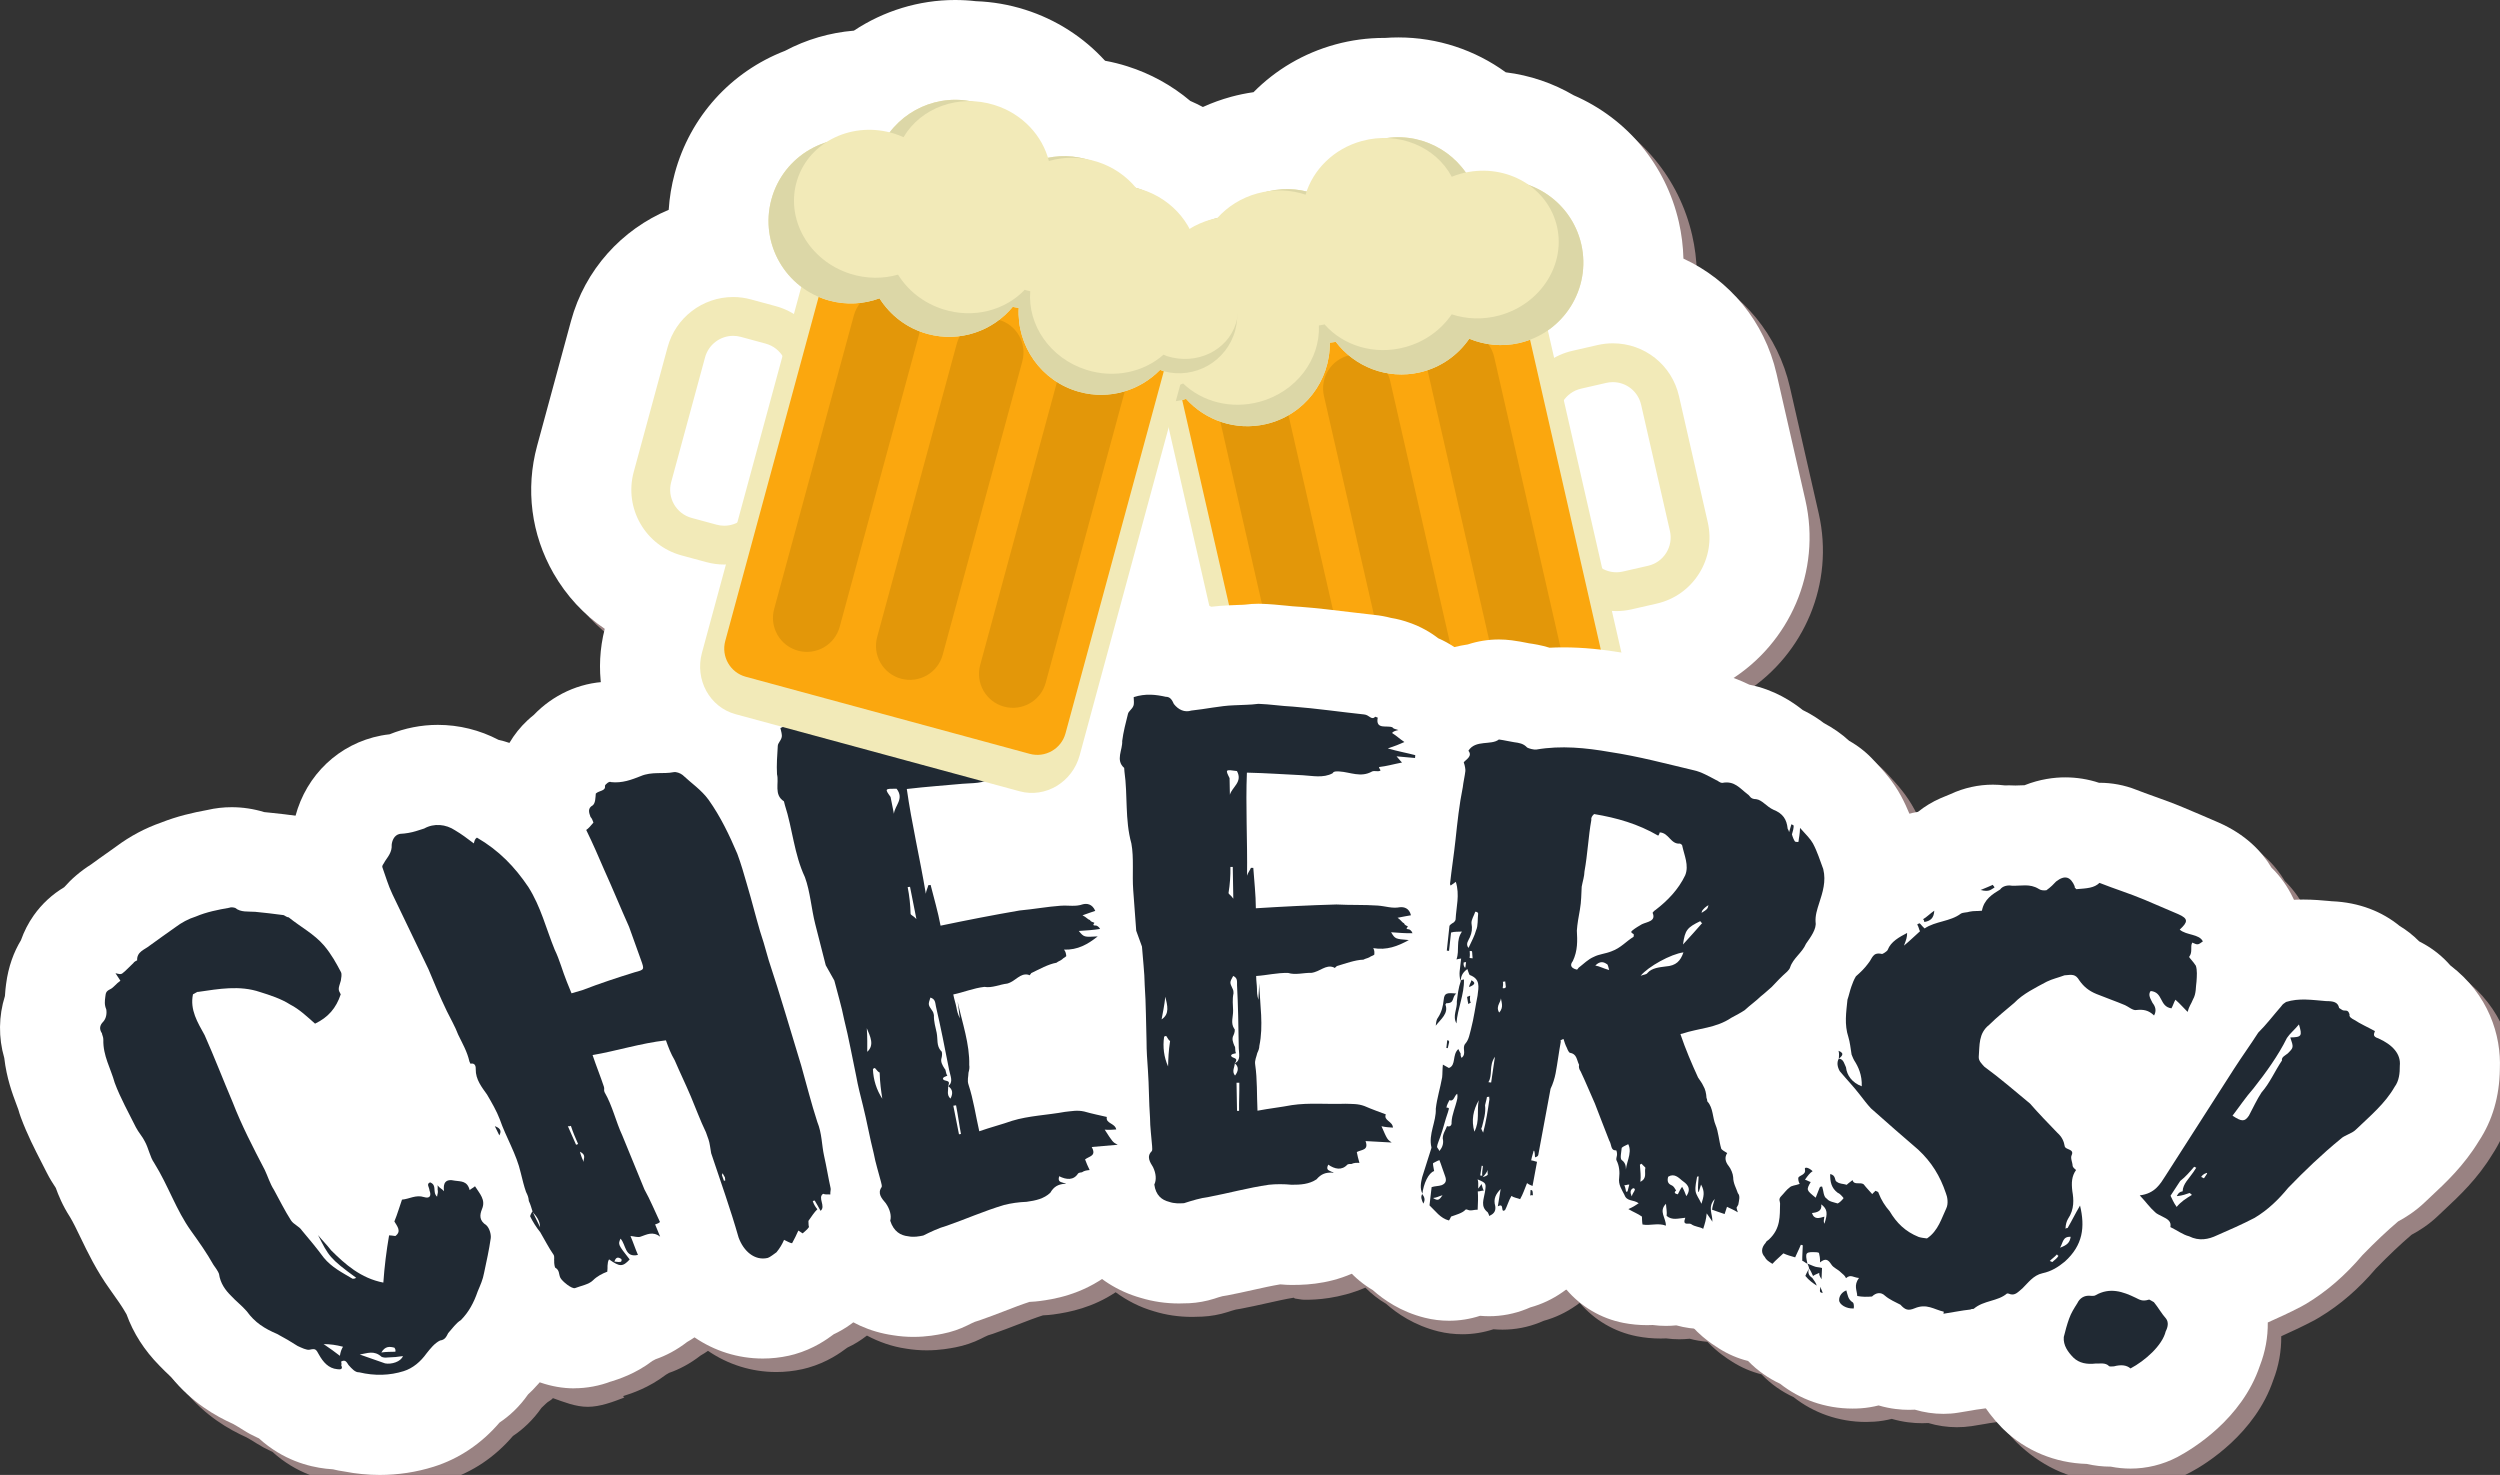 <?xml version="1.0" encoding="utf-8"?>
<!-- Generator: Adobe Illustrator 16.0.0, SVG Export Plug-In . SVG Version: 6.00 Build 0)  -->
<!DOCTYPE svg PUBLIC "-//W3C//DTD SVG 1.1//EN" "http://www.w3.org/Graphics/SVG/1.1/DTD/svg11.dtd">
<svg version="1.1" id="Layer_1" xmlns="http://www.w3.org/2000/svg" xmlns:xlink="http://www.w3.org/1999/xlink" x="0px" y="0px"
	 width="186.813px" height="110.215px" viewBox="0 0 186.813 110.215" enable-background="new 0 0 186.813 110.215"
	 xml:space="preserve">
<rect x="0" y="0" width="186.813" height="110.215" fill="#333333" stroke="none"/>
<path fill="#998282" d="M184.106,73.135c-0.563-0.647-1.249-1.207-2.038-1.641c-0.099-0.055-0.194-0.105-0.29-0.156
	c-0.441-0.447-0.936-0.838-1.472-1.162c-1.283-1.045-2.978-1.752-5.066-1.838l-0.175-0.016c-0.525-0.05-1.181-0.111-1.936-0.111
	c-0.245,0-0.483,0.014-0.722,0.025c-0.019-0.039-0.03-0.078-0.05-0.117c-0.417-0.871-0.956-1.631-1.62-2.279
	c-0.726-1.225-1.938-2.496-3.964-3.379c-0.877-0.385-1.817-0.783-2.642-1.129c-0.759-0.316-1.49-0.582-2.229-0.844
	c-0.416-0.15-0.836-0.482-1.268-0.654c-0.894-0.354-1.827-0.713-2.754-0.713c-0.013,0-0.025,0-0.038,0
	c-0.799,0-1.646-0.218-2.524-0.218c-0.809,0-1.874,0.218-3.041,0.681c-0.229,0-0.456,0.057-0.687,0.066
	c-0.151-0.008-0.303,0.012-0.453,0.012c-0.105,0-0.212,0.014-0.316,0.019c-0.302-0.036-0.604-0.05-0.906-0.05
	c-1.074,0-2.156,0.234-3.169,0.707l-0.074,0.033c-0.185,0.072-0.392,0.157-0.646,0.269c-0.624,0.271-1.195,0.618-1.709,1.03
	c-0.214,0.035-0.425,0.086-0.636,0.141c-0.165-0.402-0.364-0.844-0.612-1.309c-0.588-1.101-1.287-1.862-1.852-2.476l-0.179-0.194
	c-0.547-0.602-1.178-1.099-1.861-1.482c-0.563-0.514-1.198-0.96-1.902-1.332c-0.362-0.276-0.888-0.639-1.563-0.965
	c-0.747-0.597-2.101-1.523-3.993-1.897c-0.343-0.166-0.74-0.34-1.18-0.501c4.259-2.796,6.563-8.038,5.366-13.292l-2.152-9.431
	c-0.896-3.913-3.519-7.022-6.958-8.606c-0.022-0.909-0.135-1.825-0.344-2.738c-0.975-4.263-3.878-7.738-7.854-9.465
	c-1.557-0.912-3.277-1.494-5.078-1.718c-2.299-1.672-5.102-2.465-8.025-2.465c-0.335,0-0.672,0.182-1.008,0.182
	c-0.023,0-0.048,0-0.071,0c-1.227,0-2.443,0.021-3.614,0.342c-2.369,0.645-4.474,1.819-6.131,3.498
	c-0.572,0.081-1.135,0.162-1.673,0.309c-0.729,0.198-1.435,0.435-2.111,0.744c-0.307-0.163-0.621-0.323-0.942-0.464
	c-1.371-1.158-2.966-2.044-4.699-2.591c-0.538-0.172-1.1-0.313-1.672-0.417c-1.589-1.746-3.642-3.08-5.981-3.819
	c-1.188-0.376-2.415-0.589-3.66-0.632C73.412,1.03,72.887,1,72.367,1c-2.71,0-5.344,0.819-7.558,2.29
	c-1.812,0.15-3.562,0.663-5.151,1.509c-4.046,1.564-7.089,4.92-8.233,9.142c-0.247,0.909-0.397,1.826-0.456,2.739
	c-3.504,1.462-6.263,4.479-7.299,8.304l-2.533,9.329c-0.879,3.234-0.443,6.619,1.225,9.53c0.964,1.683,2.271,3.089,3.828,4.147
	c-0.343,1.343-0.418,2.689-0.278,3.993c-1.931,0.176-3.718,1.076-5.024,2.446c-0.153,0.122-0.307,0.254-0.46,0.396
	c-0.535,0.499-0.989,1.069-1.354,1.69c-0.269-0.093-0.54-0.169-0.814-0.229c-1.402-0.734-2.952-1.119-4.536-1.119
	c-1.238,0-2.464,0.241-3.604,0.705c-0.219,0.021-0.435,0.055-0.648,0.096c-3.14,0.607-5.556,2.935-6.378,5.988
	c-0.646-0.092-1.324-0.166-1.927-0.229c0,0-0.375-0.039-0.414-0.042c-0.799-0.243-1.617-0.366-2.434-0.366
	c-0.616,0-1.225,0.069-1.815,0.207c-1.087,0.197-2.248,0.46-3.466,0.944c-1.183,0.412-2.3,1.007-3.328,1.771
	c-0.245,0.178-0.479,0.342-0.709,0.504c-0.389,0.271-0.771,0.543-1.178,0.842c-0.828,0.527-1.491,1.108-2.021,1.711
	c-0.88,0.525-1.658,1.234-2.274,2.104c-0.411,0.583-0.73,1.21-0.959,1.862c-0.528,0.879-0.941,1.964-1.112,3.296
	c-0.025,0.203-0.063,0.499-0.083,0.871c-0.472,1.495-0.493,3.101-0.05,4.628c0.173,1.506,0.614,2.684,0.907,3.464
	c0.05,0.134,0.104,0.265,0.142,0.381c0.057,0.206,0.122,0.41,0.196,0.61c0.467,1.256,1.036,2.365,1.494,3.258
	c0.132,0.257,0.264,0.51,0.384,0.758c0.017,0.031,0.032,0.063,0.049,0.096c0.23,0.453,0.471,0.834,0.677,1.141
	c0.19,0.529,0.506,1.32,1.06,2.17c0.249,0.417,0.5,0.938,0.787,1.535c0.53,1.104,1.191,2.479,2.19,3.869
	c0.562,0.783,0.922,1.291,1.231,1.842c0.005,0.01,0.011,0.02,0.017,0.027c0.503,1.402,1.323,2.687,2.454,3.832
	c0.335,0.357,0.644,0.641,0.857,0.838l0.028,0.025c1.541,1.906,3.3,2.902,4.626,3.502c0.252,0.139,0.527,0.303,0.77,0.461
	c0.314,0.201,0.691,0.403,1.032,0.557c0.04,0.019,0.083,0.039,0.13,0.061c1.781,1.622,3.735,2.123,5.008,2.266
	c0.178,0.021,0.351,0.037,0.521,0.047c0.275,0.068,0.555,0.123,0.838,0.16c0.888,0.172,1.782,0.26,2.667,0.26
	c1.368,0,2.722-0.207,4.024-0.615c1.894-0.596,3.575-1.727,4.917-3.299c0.747-0.497,1.486-1.178,2.135-2.104
	c0.112-0.103,0.222-0.207,0.328-0.314c0.188-0.19,0.354-0.211,0.526-0.411c0.821,0.291,1.694,0.649,2.599,0.649
	c0.001,0,0.002,0,0.002,0c0.924,0,1.896-0.371,2.757-0.703c-0.049,0.019-0.101-0.058-0.097-0.058c0.001,0,0.003-0.048,0.007-0.049
	c0.615-0.19,1.905-0.617,3.177-1.59c0.078-0.04,0.155-0.093,0.232-0.136c0.761-0.264,1.563-0.68,2.359-1.299
	c0.188-0.105,0.372-0.225,0.55-0.348c1.487,1.016,3.245,1.583,5.108,1.583c0.649,0,1.302-0.071,1.939-0.212
	c0.146-0.031,0.295-0.07,0.439-0.111c1.426-0.406,2.41-1.113,2.897-1.479c0.014-0.01,0.025-0.02,0.039-0.027
	c0.518-0.238,1.004-0.545,1.455-0.896c0.9,0.479,1.882,0.826,2.936,0.979c0.505,0.083,1.021,0.125,1.536,0.125
	c0.982,0,1.773-0.154,2.168-0.23c0.657-0.129,1.294-0.344,1.894-0.643c0.173-0.086,0.345-0.179,0.521-0.25
	c0.119-0.033,0.237-0.07,0.354-0.111c0.625-0.217,1.255-0.457,1.896-0.705c0.655-0.254,1.279-0.494,1.844-0.674
	c0.022-0.002,0.051-0.006,0.083-0.006c0.234-0.011,0.467-0.029,0.699-0.062c1.241-0.167,2.963-0.53,4.655-1.66
	c0.843,0.621,1.793,1.114,2.855,1.42c0.915,0.283,1.859,0.422,2.874,0.422c0.248,0,0.488-0.009,0.747-0.021
	c0.644-0.032,1.28-0.146,1.895-0.342c0.204-0.064,0.406-0.139,0.611-0.186c0.123-0.018,0.245-0.037,0.366-0.061
	c0.646-0.121,1.301-0.268,1.966-0.416c0.706-0.158,1.377-0.31,1.981-0.407c0.038,0.001,0.074,0.058,0.112,0.062
	c0.229,0.021,0.456,0.09,0.686,0.09c0.018,0,0.123,0,0.142,0c0.676,0,2.462-0.059,4.426-0.906c0.465,0.474,0.976,0.871,1.546,1.207
	c0.827,0.731,2.099,1.609,3.89,2.059c0.603,0.15,1.212,0.217,1.815,0.217c0.794,0,1.575-0.129,2.319-0.373
	c0.227,0.021,0.452,0.03,0.68,0.03c0.933,0,1.869-0.175,2.765-0.53c0.104-0.043,0.207-0.086,0.31-0.131
	c0.852-0.232,1.663-0.615,2.408-1.136c0.079-0.056,0.158-0.113,0.235-0.173c0.02-0.006,0.039-0.014,0.059-0.02
	c1.076,1.26,2.565,2.156,4.266,2.487c0.57,0.11,1.165,0.167,1.769,0.167c0.136,0,0.271-0.004,0.411-0.01
	c0.33,0.045,0.661,0.066,0.991,0.066c0.258,0,0.515-0.015,0.771-0.041c0.435,0.123,0.879,0.188,1.326,0.23
	c0.743,0.781,1.468,1.247,1.853,1.49c0.69,0.438,1.431,0.752,2.188,0.941c0.701,0.729,1.525,1.301,2.394,1.702
	c1.471,1.162,3.356,1.856,5.41,1.856c0.18,0,0.448-0.01,0.627-0.022c0.444-0.03,0.88-0.103,1.301-0.209
	c0.839,0.246,1.621,0.325,2.283,0.325c0.148,0,0.298-0.004,0.447-0.014c0.688,0.205,1.408,0.313,2.136,0.313
	c0.365,0,0.734-0.025,1.103-0.081c0.34-0.051,0.663-0.106,0.979-0.161c0.239-0.041,0.469-0.088,0.704-0.111
	c0.134-0.014,0.265-0.049,0.397-0.069c0.328,0.478,0.696,0.954,1.156,1.428c0.053,0.054,0.104,0.106,0.158,0.158
	c1.651,1.603,3.852,2.776,6.219,2.842c0.579,0.136,1.177,0.468,1.785,0.468h0.002c0.485,0,0.979-0.117,1.477-0.117
	c1.196,0,2.402-0.42,3.508-1.008c1.148-0.609,4.809-2.89,6.155-6.871c0.413-1.058,0.608-2.191,0.595-3.277
	c0.772-0.342,1.643-0.756,2.494-1.202c0.126-0.065,0.251-0.146,0.373-0.218c1.539-0.926,2.921-2.124,4.214-3.646
	c0.976-0.998,1.835-1.814,2.659-2.517c0.528-0.28,1.266-0.731,1.987-1.425l0.45-0.424c1.112-1.039,2.48-2.316,3.6-4.16
	c1.012-1.529,1.537-3.33,1.564-5.366C187.917,78.34,186.954,75.307,184.106,73.135z"/>
<g>
	<g>
		<path fill="#FFFFFF" d="M97.052,69.263c-4.851,0-9.053-3.103-10.577-7.671c-2.029,3.138-5.526,5.142-9.366,5.142
			c-0.97,0-1.938-0.13-2.875-0.384l-21.229-5.762c-5.855-1.592-9.331-7.667-7.815-13.598c-1.558-1.059-2.864-2.465-3.829-4.147
			c-1.668-2.911-2.103-6.296-1.225-9.53l2.533-9.329c1.037-3.825,3.795-6.842,7.3-8.304c0.058-0.912,0.208-1.83,0.455-2.739
			c1.146-4.222,4.188-7.577,8.234-9.142c1.59-0.846,3.34-1.358,5.151-1.509C66.024,0.819,68.657,0,71.367,0
			c0.521,0,1.044,0.029,1.563,0.09c1.245,0.044,2.474,0.256,3.661,0.632c2.34,0.739,4.393,2.071,5.981,3.817
			c0.572,0.104,1.133,0.244,1.671,0.416c1.733,0.547,3.329,1.428,4.7,2.586c0.321,0.141,0.637,0.292,0.943,0.455
			c0.677-0.31,1.383-0.564,2.111-0.763c0.539-0.146,1.101-0.263,1.673-0.344c1.657-1.679,3.761-2.926,6.13-3.571
			c1.171-0.32,2.39-0.484,3.615-0.484c0.023,0,0.048,0,0.071,0.001c0.337-0.025,0.674-0.038,1.008-0.038
			c2.925,0,5.727,0.936,8.025,2.607c1.802,0.224,3.522,0.806,5.078,1.718c3.977,1.727,6.879,5.202,7.854,9.465
			c0.208,0.913,0.32,1.829,0.343,2.738c3.44,1.585,6.062,4.693,6.958,8.606l2.153,9.431c1.22,5.354-1.191,10.702-5.606,13.455
			c0.603,2.823,0.122,5.727-1.361,8.191c-1.545,2.568-4.097,4.42-7,5.082L99.5,68.986C98.696,69.17,97.873,69.263,97.052,69.263z"/>
		<path fill="#FFFFFF" d="M127.614,39.027l-2.15-9.426c-0.532-2.323-2.565-3.946-4.946-3.946c-0.379,0-0.76,0.043-1.133,0.127
			l-1.885,0.432c-0.495,0.112-0.941,0.314-1.361,0.554l-0.475-2.08c2.006-1.394,3.073-3.908,2.498-6.434
			c-0.489-2.141-2.04-3.759-3.97-4.438c-1.281-0.891-2.949-1.254-4.646-0.904c-1.273-1.84-3.495-2.867-5.802-2.588
			c-0.646-0.033-1.313,0.03-1.977,0.212c-2.023,0.552-3.519,2.023-4.124,3.778c-0.861-0.212-1.782-0.237-2.708-0.044
			c-0.325,0.035-0.649,0.094-0.976,0.183c-1.214,0.33-2.239,0.991-2.999,1.844c-0.145,0.029-0.288,0.058-0.433,0.096
			c-0.6,0.164-1.15,0.409-1.649,0.719c-0.703-1.338-1.941-2.438-3.555-2.949c-0.144-0.045-0.285-0.078-0.43-0.114
			c-0.724-0.883-1.721-1.585-2.921-1.964c-0.322-0.103-0.646-0.174-0.968-0.223c-0.917-0.229-1.837-0.243-2.706-0.065
			c-0.535-1.777-1.968-3.31-3.968-3.941c-0.657-0.208-1.318-0.299-1.966-0.292c-2.294-0.374-4.557,0.563-5.902,2.35
			c-1.68-0.418-3.361-0.122-4.679,0.715c-1.954,0.602-3.569,2.155-4.146,4.274c-0.679,2.5,0.286,5.057,2.234,6.529l-0.56,2.059
			c-0.41-0.255-0.849-0.476-1.337-0.608l-1.868-0.507c-0.435-0.118-0.882-0.178-1.329-0.178c-2.282,0-4.298,1.54-4.896,3.748
			l-2.533,9.329c-0.732,2.701,0.867,5.495,3.568,6.229l1.867,0.506c0.435,0.118,0.883,0.179,1.33,0.179c0,0,0,0,0.001,0
			c0.043,0,0.083-0.009,0.124-0.011l-1.793,6.607c-0.546,2.009,0.577,4.061,2.512,4.586l21.228,5.762
			c1.931,0.523,3.939-0.678,4.485-2.686l6.646-24.491l6.138,26.875c0.463,2.027,2.423,3.311,4.372,2.865l21.442-4.896
			c1.953-0.445,3.159-2.45,2.695-4.479l-1.525-6.684c0.111,0.008,0.22,0.028,0.331,0.028c0.379,0,0.763-0.044,1.133-0.128
			l1.887-0.431C126.523,44.482,128.236,41.757,127.614,39.027z M54.122,39.284L54.122,39.284c-0.192,0-0.386-0.024-0.573-0.076
			l-1.865-0.506c-1.158-0.314-1.844-1.512-1.529-2.67l2.533-9.329c0.256-0.946,1.119-1.607,2.099-1.607
			c0.19,0,0.384,0.025,0.568,0.076l1.866,0.507c0.54,0.147,0.971,0.49,1.252,0.927l-3.377,12.443
			C54.799,39.198,54.469,39.284,54.122,39.284z M123.151,42.277l-1.886,0.431c-0.544,0.126-1.087,0.02-1.543-0.238l-2.865-12.553
			c0.298-0.426,0.742-0.751,1.288-0.875l1.884-0.432c0.161-0.036,0.325-0.055,0.487-0.055c1.02,0,1.892,0.695,2.118,1.692
			l2.151,9.425C125.053,40.843,124.32,42.012,123.151,42.277z"/>
	</g>
	<g>
		<g>
			<path fill="#F2EAB8" d="M120.778,45.664c-2.38,0-4.414-1.623-4.945-3.945l-2.151-9.427c-0.302-1.321-0.071-2.682,0.65-3.83
				c0.722-1.147,1.847-1.946,3.168-2.248l1.884-0.432c0.374-0.085,0.754-0.128,1.133-0.128c2.38,0,4.414,1.623,4.946,3.948
				l2.15,9.426c0.303,1.321,0.072,2.682-0.648,3.829c-0.721,1.148-1.846,1.946-3.168,2.248l-1.886,0.431
				C121.538,45.621,121.157,45.664,120.778,45.664z M120.516,28.555c-0.162,0-0.326,0.019-0.487,0.056l-1.883,0.432
				c-0.566,0.129-1.049,0.472-1.358,0.963c-0.31,0.492-0.408,1.075-0.279,1.642l2.151,9.426c0.265,1.153,1.435,1.905,2.604,1.636
				l1.886-0.431c0.567-0.129,1.05-0.471,1.357-0.962c0.309-0.492,0.408-1.075,0.278-1.642l-2.151-9.426
				C122.406,29.252,121.535,28.555,120.516,28.555z"/>
		</g>
		<path fill="#F2EAB8" d="M121.971,52.319c0.464,2.028-0.742,4.033-2.695,4.479l-21.442,4.896c-1.949,0.445-3.909-0.837-4.372-2.865
			l-6.985-30.594c-0.463-2.026,0.746-4.032,2.696-4.478l21.441-4.896c1.954-0.446,3.909,0.837,4.373,2.863L121.971,52.319z"/>
		<path fill="#FBA70E" d="M97.187,58.868c-1.168,0.268-2.337-0.471-2.604-1.638l-6.727-29.454c-0.267-1.171,0.469-2.338,1.637-2.605
			l21.441-4.896c1.17-0.268,2.339,0.467,2.606,1.636l6.725,29.455c0.267,1.168-0.467,2.339-1.638,2.605L97.187,58.868z"/>
		<path fill="#E39709" d="M101.161,52.382c0.313,1.366-0.542,2.727-1.908,3.039l0,0c-1.366,0.312-2.729-0.544-3.039-1.91
			l-5.058-22.15c-0.313-1.365,0.543-2.727,1.908-3.039l0,0c1.366-0.313,2.728,0.545,3.038,1.91L101.161,52.382z"/>
		<path fill="#E39709" d="M108.937,50.605c0.313,1.367-0.543,2.728-1.909,3.04l0,0c-1.366,0.313-2.727-0.544-3.039-1.91
			l-5.058-22.15c-0.311-1.365,0.543-2.727,1.909-3.039l0,0c1.366-0.312,2.728,0.544,3.039,1.91L108.937,50.605z"/>
		<path fill="#E39709" d="M116.713,48.83c0.313,1.366-0.542,2.728-1.909,3.039l0,0c-1.365,0.313-2.728-0.543-3.039-1.909
			l-5.058-22.15c-0.313-1.364,0.544-2.728,1.909-3.038l0,0c1.366-0.313,2.728,0.543,3.038,1.908L116.713,48.83z"/>
		<path fill="#F2EAB8" d="M110.78,13.616c-0.243,0.057-0.479,0.131-0.71,0.212c-1.192-2.587-4.073-4.077-6.963-3.417
			c-2.229,0.51-3.896,2.171-4.52,4.211c-1.151-0.486-2.457-0.636-3.77-0.336c-1.277,0.291-2.371,0.965-3.189,1.869
			c-0.152,0.021-0.305,0.045-0.456,0.079c-2.571,0.588-4.391,2.707-4.729,5.175c-0.013,0.003-0.023,0.002-0.038,0.004
			c-2.344,0.535-3.809,2.869-3.272,5.211s2.867,3.808,5.21,3.272c0.099-0.022,0.185-0.066,0.279-0.095
			c1.447,1.609,3.697,2.409,5.957,1.893c2.887-0.658,4.83-3.246,4.79-6.091c0.127-0.018,0.252-0.018,0.379-0.047
			c0.021-0.004,0.04-0.016,0.061-0.021c1.418,1.87,3.844,2.847,6.281,2.291c1.57-0.358,2.854-1.288,3.7-2.515
			c1.143,0.474,2.436,0.618,3.732,0.321c3.319-0.757,5.396-4.063,4.639-7.38C117.402,14.936,114.098,12.858,110.78,13.616z"/>
		<path fill="#DCD7A7" d="M110.78,13.616c-0.243,0.057-0.479,0.131-0.71,0.212c-1.192-2.587-4.073-4.077-6.963-3.417
			c-2.229,0.51-3.896,2.171-4.52,4.211c-1.151-0.486-2.457-0.636-3.77-0.336c-1.277,0.291-2.371,0.965-3.189,1.869
			c-0.152,0.021-0.305,0.045-0.456,0.079c-2.571,0.588-4.391,2.707-4.729,5.175c-0.013,0.003-0.023,0.002-0.038,0.004
			c-2.344,0.535-3.809,2.869-3.272,5.211s2.867,3.808,5.21,3.272c0.099-0.022,0.185-0.066,0.279-0.095
			c1.447,1.609,3.697,2.409,5.957,1.893c2.887-0.658,4.83-3.246,4.79-6.091c0.127-0.018,0.252-0.018,0.379-0.047
			c0.021-0.004,0.04-0.016,0.061-0.021c1.418,1.87,3.844,2.847,6.281,2.291c1.57-0.358,2.854-1.288,3.7-2.515
			c1.143,0.474,2.436,0.618,3.732,0.321c3.319-0.757,5.396-4.063,4.639-7.38C117.402,14.936,114.098,12.858,110.78,13.616z"/>
		<path fill="#F2EAB8" d="M109.156,12.979c-0.231,0.063-0.454,0.143-0.673,0.229c-1.197-2.246-3.975-3.42-6.714-2.673
			c-2.114,0.576-3.662,2.153-4.21,4.011c-1.107-0.371-2.354-0.434-3.598-0.094c-1.214,0.33-2.239,0.991-2.999,1.844
			c-0.145,0.029-0.288,0.058-0.433,0.096c-2.438,0.667-4.121,2.659-4.388,4.883c-0.013,0.003-0.023,0.003-0.036,0.006
			c-2.222,0.606-3.563,2.771-3.002,4.834c0.564,2.064,2.821,3.246,5.042,2.642c0.093-0.026,0.174-0.07,0.266-0.102
			c1.415,1.36,3.579,1.95,5.72,1.366c2.734-0.747,4.528-3.164,4.424-5.703c0.12-0.023,0.24-0.031,0.36-0.064
			c0.021-0.006,0.038-0.015,0.057-0.021c1.396,1.594,3.729,2.335,6.041,1.702c1.485-0.405,2.689-1.306,3.465-2.448
			c1.102,0.362,2.336,0.418,3.567,0.082c3.145-0.858,5.047-3.925,4.25-6.848C115.497,13.797,112.3,12.122,109.156,12.979z"/>
	</g>
	<g>
		<g>
			<path fill="#FFFFFF" d="M28.384,110.215c-0.885,0-1.779-0.086-2.667-0.26c-0.283-0.037-0.563-0.092-0.836-0.16
				c-0.174-0.01-0.351-0.025-0.529-0.047c-1.277-0.145-3.226-0.646-5.002-2.266c-0.05-0.023-0.097-0.045-0.139-0.064
				c-0.336-0.151-0.711-0.353-1.022-0.553c-0.244-0.158-0.52-0.322-0.77-0.462c-1.327-0.599-3.087-1.596-4.627-3.503l-0.034-0.031
				c-0.295-0.271-0.578-0.541-0.841-0.818c-1.134-1.15-1.958-2.438-2.463-3.842c-0.005-0.01-0.01-0.018-0.015-0.024
				c-0.311-0.552-0.672-1.062-1.235-1.849c-0.995-1.387-1.656-2.76-2.187-3.862c-0.288-0.599-0.539-1.121-0.788-1.535
				c-0.555-0.853-0.87-1.646-1.061-2.174c-0.206-0.306-0.446-0.688-0.677-1.142c-0.164-0.33-0.292-0.58-0.423-0.832
				c-0.461-0.896-1.034-2.014-1.504-3.276c-0.073-0.2-0.14-0.402-0.196-0.608c-0.037-0.117-0.092-0.248-0.142-0.382
				c-0.293-0.78-0.734-1.958-0.907-3.465c-0.444-1.528-0.423-3.134,0.049-4.632c0.02-0.377,0.059-0.678,0.085-0.883
				c0.17-1.33,0.583-2.412,1.113-3.289c0.228-0.648,0.545-1.272,0.954-1.853c0.616-0.87,1.396-1.581,2.275-2.104
				c0.529-0.604,1.19-1.184,2.019-1.709c0.406-0.301,0.788-0.57,1.176-0.842c0.23-0.164,0.465-0.328,0.712-0.508
				c1.027-0.763,2.146-1.357,3.33-1.771c1.216-0.481,2.377-0.745,3.466-0.944c0.592-0.138,1.2-0.207,1.816-0.207
				c0.815,0,1.634,0.123,2.432,0.366c0.043,0.004,0.471,0.049,0.471,0.049c0.643,0.066,1.371,0.146,2.05,0.245
				c0.431,0.063,0.854,0.162,1.267,0.298c0.34,0.112,0.639,0.236,0.896,0.359c0.658,0.271,1.277,0.637,1.839,1.09
				c0.18,0.145,0.367,0.27,0.549,0.396c0.783,0.547,1.967,1.373,3.063,2.648c1.119,1.314,1.767,2.537,2.196,3.346
				c1.082,2.049,0.973,3.945,0.846,4.898c0.038,0.9-0.083,1.809-0.371,2.668c-0.613,1.824-1.611,3.388-2.942,4.632
				c0.787-0.282,1.611-0.431,2.437-0.438c0.532-0.109,1.079-0.166,1.632-0.166c0.479,0,0.966,0.043,1.453,0.125
				c0.911,0.113,1.711,0.33,2.413,0.617c1.771,0.504,3.307,1.648,4.296,3.23c1.13,1.646,1.621,3.201,1.736,4.595
				c0.51,1.33,0.701,2.787,0.519,4.207c-0.159,1.118-0.354,2.039-0.528,2.853l-0.053,0.25c-0.223,1.16-0.586,2.035-0.84,2.636
				c-0.674,1.843-1.618,3.368-2.881,4.655c-0.108,0.11-0.22,0.217-0.334,0.32c-0.647,0.928-1.388,1.605-2.133,2.104
				c-1.344,1.572-3.026,2.705-4.918,3.3C31.106,110.008,29.752,110.215,28.384,110.215z"/>
			<path fill="#FFFFFF" d="M42.915,103.745c-3.484,0-6.537-2.488-7.753-4.947c-0.05-0.1-0.096-0.197-0.138-0.293
				c-0.441-0.756-0.714-1.521-0.877-2.231c-0.01-0.019-0.019-0.034-0.027-0.052c-0.594-0.816-1.003-1.583-1.218-2.02
				c-0.474-0.947-0.729-1.968-0.771-3c-0.162-0.5-0.28-0.959-0.379-1.353c-0.464-0.517-0.861-1.101-1.173-1.744l-0.329-0.676
				c-0.377-0.772-0.611-1.589-0.707-2.412c-0.307-0.499-0.634-1.119-0.903-1.853c-0.08-0.142-0.155-0.285-0.226-0.434
				c-0.199-0.412-0.41-0.947-0.549-1.43c-0.037-0.075-0.369-0.742-0.369-0.742c-0.1-0.204-0.188-0.413-0.268-0.626
				c-0.036-0.074-0.113-0.213-0.187-0.354c-0.133-0.256-0.267-0.514-0.392-0.771c-0.584-1.213-1.068-2.371-1.466-3.326l-2.602-5.413
				c-0.417-0.866-0.694-1.687-0.897-2.282l-0.119-0.347c-0.782-2.103-0.599-4.437,0.512-6.456c0.816-3.074,3.25-5.415,6.402-6.019
				c0.209-0.04,0.42-0.07,0.632-0.093c1.141-0.463,2.367-0.705,3.606-0.705c1.584,0,3.133,0.385,4.535,1.119
				c0.274,0.061,0.547,0.137,0.814,0.229c0.362-0.616,0.813-1.183,1.344-1.679c0.157-0.148,0.317-0.284,0.476-0.41
				c1.412-1.476,3.376-2.417,5.475-2.481c1.703-0.635,3.206-0.649,3.96-0.657h0.012c0.364-0.049,0.745-0.076,1.088-0.076
				c1.858,0,3.701,0.641,5.188,1.804c0.184,0.142,0.358,0.293,0.526,0.451c0.109,0.103,0.225,0.196,0.338,0.292
				c0.646,0.545,1.622,1.368,2.531,2.619c1.396,1.968,2.281,3.872,2.967,5.482c0.046,0.106,0.09,0.218,0.131,0.327
				c0.375,1.012,0.648,1.96,0.89,2.796l0.29,1.013c0.113,0.397,0.223,0.803,0.333,1.211c0.179,0.666,0.348,1.293,0.527,1.824
				c0.039,0.113,0.074,0.227,0.107,0.342l0.336,1.172c0.616,1.865,1.162,3.683,1.689,5.439c0.244,0.813,0.489,1.627,0.742,2.452
				c0.016,0.049,0.03,0.099,0.043,0.147c0.142,0.494,0.274,0.982,0.407,1.471c0.219,0.806,0.428,1.568,0.656,2.291
				c0.492,1.322,0.64,2.48,0.729,3.197c0.012,0.084,0.021,0.168,0.033,0.25c0.115,0.517,0.209,1.004,0.299,1.478
				c0.055,0.284,0.105,0.562,0.166,0.834c0.252,1.085,0.217,2,0.161,2.545c-0.073,1.39-0.531,2.726-1.315,3.86
				c-0.375,0.791-0.84,1.427-1.265,1.906c-0.08,0.139-0.165,0.274-0.254,0.41c-0.627,0.945-1.31,1.557-1.62,1.825
				c-0.126,0.117-0.257,0.229-0.39,0.337c-0.667,0.721-1.465,1.297-2.344,1.704c-0.013,0.009-0.025,0.017-0.037,0.024
				c-0.488,0.367-1.476,1.076-2.904,1.482c-0.142,0.041-0.285,0.076-0.429,0.108c-0.641,0.142-1.295,0.213-1.947,0.213
				c-1.862,0-3.62-0.567-5.107-1.583c-0.179,0.123-0.363,0.238-0.553,0.346c-0.796,0.616-1.597,1.025-2.355,1.289
				c-0.08,0.045-0.161,0.088-0.243,0.129c-1.272,0.971-2.547,1.368-3.156,1.559c-0.003,0.002-0.005,0.002-0.006,0.002
				c-0.004,0,0.05-0.02,0.101-0.041c-0.865,0.339-1.843,0.521-2.772,0.521C42.917,103.745,42.916,103.745,42.915,103.745z"/>
			<path fill="#FFFFFF" d="M68.256,99.9c-0.514,0-1.028-0.042-1.532-0.124c-3.453-0.496-6.242-2.875-7.328-6.283
				c-0.059-0.185-0.108-0.369-0.153-0.557c-0.709-1.338-0.99-2.676-0.975-3.928c-0.098-0.367-0.198-0.771-0.286-1.209
				c-0.149-0.606-0.286-1.241-0.419-1.877c-0.105-0.502-0.209-1.002-0.33-1.477c-0.197-0.777-0.42-1.654-0.593-2.594
				c-0.096-0.453-0.188-0.913-0.281-1.377c-0.176-0.88-0.343-1.711-0.535-2.479c-0.033-0.131-0.063-0.265-0.09-0.397
				c-0.076-0.392-0.201-0.854-0.348-1.39c-0.01-0.035-0.019-0.07-0.029-0.105l-0.126-0.225c-0.345-0.596-0.605-1.236-0.775-1.903
				l-0.78-3.06c-0.19-0.74-0.313-1.44-0.409-2.004c-0.042-0.24-0.096-0.551-0.137-0.742c-0.68-1.606-0.994-3.078-1.252-4.285
				c-0.049-0.229-0.098-0.452-0.145-0.66c-0.667-1.182-1.141-2.71-1.115-4.658c-0.008-0.076-0.015-0.156-0.02-0.234
				c-0.069-1.088-0.003-2.127,0.044-2.888l0.009-0.138c0.031-0.542,0.115-1.037,0.228-1.481c0.213-2.56,1.714-4.927,4.096-6.116
				c1.565-0.781,3.285-1.178,5.111-1.178c0.255,0,0.508,0.008,0.758,0.021c0.535,0.005,1.366,0.073,2.315,0.369
				c0.395-0.105,0.813-0.205,1.251-0.286c0.259-0.053,0.512-0.099,0.762-0.143c0.146-0.026,0.291-0.046,0.438-0.083
				c0.415-0.12,0.819-0.198,1.248-0.244c0.61-0.066,1.251-0.098,1.891-0.122c0.271-0.01,0.544-0.017,0.803-0.041
				c0.076-0.007,0.153-0.014,0.229-0.019c1.261-0.08,2.504-0.103,3.706-0.124c0.64-0.012,1.273-0.023,1.889-0.044
				c0.1-0.004,0.202-0.006,0.292-0.006c0.337,0,0.658,0.021,0.959,0.058c0.486,0.01,0.979,0.066,1.467,0.175l0.201,0.043
				c0.775,0.171,1.501,0.459,2.159,0.843c1.74,0.502,3.199,1.604,4.161,3.055c1.547,1.227,2.592,3.052,2.797,5.127l0.02,0.193
				c0.208,2.042-0.432,4.079-1.771,5.636c-0.092,0.105-0.187,0.21-0.282,0.311c1.462,0.891,2.648,2.237,3.353,3.901
				c0.229,0.541,0.392,1.103,0.486,1.671c0.616,1.67,0.614,3.502,0.005,5.161c-0.412,1.481-1.28,2.835-2.545,3.841
				c-0.222,0.178-0.568,0.451-1.031,0.758c1.253,0.535,2.308,1.391,3.083,2.444c1.254,1.321,1.792,2.776,2.018,3.903
				c0.099,0.494,0.146,0.992,0.145,1.488c0.128,0.842,0.114,1.713-0.061,2.582c-0.424,2.102-1.696,3.863-3.434,4.928
				c-0.816,1.085-1.91,1.921-3.153,2.428c-0.419,0.325-0.874,0.605-1.357,0.837c-2.09,1.604-4.284,1.904-5.166,2.024
				c-0.235,0.031-0.472,0.053-0.709,0.063c-0.032,0.002-0.061,0.004-0.084,0.006c-0.568,0.182-1.195,0.424-1.855,0.68
				c-0.634,0.244-1.259,0.484-1.878,0.697c-0.118,0.043-0.238,0.08-0.359,0.115c-0.182,0.073-0.354,0.167-0.531,0.254
				c-0.591,0.293-1.217,0.506-1.864,0.633C70.053,99.743,69.252,99.9,68.256,99.9z"/>
			<path fill="#FFFFFF" d="M88.102,97.402c-0.992,0-1.951-0.142-2.856-0.417c-3.474-0.984-5.913-3.816-6.405-7.472
				c-0.022-0.165-0.039-0.331-0.05-0.496c-0.478-1.449-0.519-2.826-0.273-4.067c-0.028-0.345-0.051-0.722-0.06-1.123
				c-0.04-0.607-0.062-1.24-0.08-1.873c-0.016-0.486-0.027-0.971-0.062-1.433c-0.055-0.756-0.12-1.662-0.125-2.595
				c-0.014-0.448-0.022-0.903-0.031-1.362c-0.018-0.86-0.033-1.674-0.086-2.421c-0.011-0.143-0.017-0.283-0.019-0.426
				c-0.005-0.367-0.046-0.819-0.093-1.344c-0.001-0.01-0.002-0.019-0.002-0.026l-0.055-0.149c-0.254-0.672-0.409-1.377-0.462-2.094
				l-0.225-3.041c-0.057-0.757-0.052-1.456-0.048-2.018c0.001-0.213,0.003-0.484-0.001-0.664c-0.383-1.672-0.434-3.184-0.471-4.32
				c-0.007-0.188-0.013-0.369-0.02-0.541c-0.457-1.285-0.652-2.878-0.273-4.803c0.007-0.078,0.015-0.157,0.023-0.235
				c0.129-1.072,0.38-2.073,0.564-2.805l0.027-0.112c0.127-0.519,0.296-0.982,0.483-1.394c0.652-2.399,2.461-4.405,4.913-5.196
				c1.117-0.361,2.281-0.544,3.461-0.544c0.979,0,1.82,0.125,2.447,0.248c0.775,0.116,1.514,0.339,2.199,0.66
				c0.406-0.048,0.835-0.087,1.277-0.104c0.262-0.016,0.517-0.024,0.769-0.033c0.156-0.005,0.311-0.004,0.471-0.021
				c0.33-0.045,0.654-0.066,0.984-0.066c0.08,0,0.161,0.001,0.241,0.004c0.611,0.019,1.247,0.077,1.88,0.141
				c0.271,0.027,0.541,0.059,0.803,0.07c0.076,0.003,0.152,0.008,0.229,0.014c1.253,0.096,2.484,0.245,3.674,0.39
				c0.614,0.074,1.225,0.148,1.818,0.211c0.459,0.045,0.883,0.125,1.27,0.227c0.482,0.077,0.961,0.202,1.432,0.377
				c0.771,0.273,1.479,0.664,2.103,1.146c1.706,0.739,3.034,2.066,3.793,3.681c1.356,1.48,2.104,3.49,1.949,5.61l-0.021,0.253
				c-0.158,1.995-1.11,3.844-2.643,5.131c-0.07,0.059-0.141,0.116-0.212,0.172c1.146,1.084,1.991,2.506,2.376,4.144
				c0.136,0.578,0.202,1.165,0.199,1.748c0.313,1.767-0.021,3.585-0.934,5.123c-0.656,1.338-1.714,2.481-3.087,3.239
				c-0.266,0.147-0.563,0.306-0.895,0.461c0.91,0.674,1.661,1.547,2.188,2.563c1.123,1.648,1.355,3.305,1.375,4.301
				c0.011,0.506-0.031,1.006-0.122,1.496c-0.023,0.744-0.159,1.493-0.416,2.223c-0.744,2.121-2.363,3.742-4.358,4.517
				c-0.955,0.894-2.122,1.521-3.382,1.821c-0.477,0.264-0.981,0.476-1.51,0.63c-1.976,1.073-3.876,1.209-5.187,1.209
				c-0.015,0-0.104,0-0.118,0c-0.228-0.001-0.456-0.013-0.682-0.035c-0.043-0.004-0.086-0.007-0.129-0.007
				c-0.612,0.1-1.29,0.251-2.002,0.41c-0.654,0.146-1.299,0.289-1.934,0.41c-0.125,0.023-0.25,0.045-0.376,0.063
				c-0.206,0.047-0.408,0.12-0.611,0.186c-0.601,0.189-1.225,0.305-1.854,0.338C88.636,97.392,88.374,97.402,88.102,97.402z"/>
			<path fill="#FFFFFF" d="M127.274,99.313c-0.68,0-1.356-0.094-2.013-0.275c-0.256,0.025-0.513,0.039-0.771,0.039
				c-0.331,0-0.662-0.021-0.992-0.066c-0.141,0.007-0.276,0.011-0.411,0.011c-0.603,0-1.197-0.058-1.768-0.167
				c-1.699-0.33-3.188-1.229-4.266-2.488c-0.02,0.008-0.04,0.016-0.06,0.021c-0.08,0.061-0.16,0.117-0.242,0.176
				c-0.743,0.52-1.553,0.898-2.401,1.131c-0.097,0.043-0.196,0.084-0.295,0.124c-0.897,0.358-1.841,0.535-2.777,0.535
				c-0.227,0-0.453-0.011-0.68-0.03c-0.744,0.242-1.527,0.368-2.319,0.368c-0.604,0-1.214-0.073-1.816-0.224
				c-1.79-0.448-3.061-1.338-3.889-2.072c-1.365-0.8-2.468-2.027-3.106-3.539c-0.53-1.229-0.731-2.365-0.734-3.38
				c-0.091-1.046,0.002-2.142,0.28-3.278c0.037-0.15,0.078-0.3,0.125-0.447c0.103-0.328,0.205-0.656,0.31-0.983
				c0.051-1.031,0.251-1.866,0.387-2.407c0.008-0.111,0.018-0.222,0.03-0.333c0.102-0.905,0.281-1.674,0.413-2.233
				c0.018-0.072,0.035-0.146,0.053-0.221c0.002-0.053,0.005-0.104,0.008-0.156c-0.44-1.103-0.621-2.317-0.49-3.558
				c0.049-0.46,0.165-1.553,0.728-2.798c0.049-0.234,0.107-0.467,0.176-0.691c-0.126-0.697-0.153-1.416-0.076-2.134l0.199-1.841
				c0.024-0.245,0.068-0.537,0.143-0.863c-0.146-0.738-0.184-1.5-0.104-2.256c0.065-0.621,0.147-1.242,0.23-1.861
				c0.064-0.482,0.129-0.967,0.182-1.451c0.143-1.342,0.301-2.823,0.6-4.366c0-0.001,0-0.001,0-0.001
				c-0.111-1.318,0.13-2.646,0.7-3.845c0.191-0.579,0.457-1.142,0.796-1.673c1.399-2.193,3.502-3.512,6.257-3.926
				c0.747-0.245,1.532-0.371,2.326-0.371c0.32,0,0.641,0.021,0.962,0.063c0.438,0.057,0.838,0.132,1.203,0.206l0.08,0.017
				c0.339,0.046,0.885,0.13,1.542,0.33c0.342-0.018,0.686-0.026,1.033-0.026c1.43,0,2.913,0.141,4.662,0.441
				c1.988,0.304,3.773,0.737,5.5,1.157l1.25,0.302c0.986,0.222,1.826,0.571,2.48,0.887c1.893,0.374,3.246,1.301,3.993,1.897
				c0.679,0.327,1.205,0.689,1.567,0.967c0.703,0.372,1.34,0.818,1.9,1.331c0.679,0.383,1.305,0.875,1.85,1.472L140.19,57
				c0.57,0.619,1.28,1.391,1.871,2.49c0.518,0.965,0.823,1.82,1.046,2.445l0.137,0.374c0.104,0.276,0.191,0.56,0.263,0.847
				c0.683,2.768,0.045,5.084-0.354,6.344c-0.124,2.248-1.147,3.974-1.784,4.912c-0.362,0.639-0.743,1.139-1.038,1.498
				c-0.29,0.541-0.644,1.047-1.065,1.525c-0.246,0.292-0.514,0.564-0.802,0.816c-0.147,0.127-0.384,0.379-0.612,0.623
				c-0.203,0.217-0.417,0.42-0.644,0.609l-0.109,0.098c-0.189,0.17-0.391,0.346-0.604,0.521c-0.308,0.279-0.589,0.51-0.81,0.688
				c-0.077,0.063-0.156,0.125-0.232,0.192c-0.083,0.078-0.168,0.153-0.255,0.226c0.052,0.203,0.091,0.386,0.122,0.541
				c0.074,0.215,0.139,0.42,0.192,0.615c0.353,0.598,0.624,1.245,0.8,1.93c0.067,0.262,0.12,0.522,0.159,0.787
				c0.151,0.42,0.272,0.852,0.359,1.285c0.497,1.174,0.796,2.688,0.507,4.545c-0.092,2.176-1.133,4.25-2.923,5.623
				c-0.814,0.625-1.729,1.062-2.684,1.307c-0.576,0.428-1.216,0.773-1.905,1.023C128.998,99.165,128.134,99.313,127.274,99.313z
				 M114.151,67.054c0.2,0.132,0.394,0.272,0.578,0.42c0.148-0.493,0.348-0.972,0.596-1.427L114.151,67.054z"/>
			<path fill="#FFFFFF" d="M145.225,105.65c-0.728,0-1.447-0.106-2.137-0.312c-0.148,0.008-0.297,0.012-0.446,0.012
				c-0.572,0-1.368-0.064-2.264-0.329c-0.427,0.108-0.869,0.183-1.321,0.214c-0.178,0.014-0.447,0.021-0.625,0.021
				c-2.056,0-3.942-0.693-5.413-1.856c-0.866-0.401-1.69-0.974-2.392-1.7c-0.755-0.189-1.491-0.5-2.179-0.938
				c-0.542-0.344-1.773-1.119-2.771-2.635c-1.909-2.721-1.958-6.316-0.151-9.137c0.147-1.759,0.889-3.428,2.155-4.76
				c0.194-0.225,0.476-0.54,0.847-0.884c0.008-0.011,0.015-0.019,0.021-0.027c0.087-0.141,0.18-0.276,0.277-0.411
				c0.363-0.504,0.79-0.955,1.263-1.35c-0.274-1.072-0.335-2.17-0.183-3.24c0.023-0.904,0.213-1.797,0.554-2.632
				c0.021-0.569,0.076-1.067,0.119-1.474l0.026-0.258c0.057-0.557,0.173-1.104,0.352-1.631l0.021-0.08
				c0.104-0.382,0.217-0.759,0.333-1.078c0.149-0.414,0.408-1.133,0.931-2.016c0.383-0.646,0.86-1.232,1.418-1.738
				c0.876-1.311,1.914-2.154,2.93-2.695c0.604-0.529,1.202-0.922,1.688-1.209c0.046-0.041,0.091-0.079,0.136-0.118
				c0.323-0.323,0.68-0.618,1.063-0.88c0.34-0.276,0.639-0.502,0.907-0.682c0.901-0.603,1.903-0.99,2.935-1.16
				c0.514-0.412,1.086-0.76,1.711-1.03c0.255-0.109,0.461-0.193,0.645-0.267l0.074-0.031c1.013-0.473,2.095-0.705,3.169-0.705
				c0.302,0,0.603,0.019,0.901,0.056c0.106-0.004,0.212-0.006,0.319-0.006c0.153,0,0.306,0.004,0.459,0.013
				c0.229-0.012,0.457-0.021,0.684-0.021c1.168-0.463,2.232-0.588,3.04-0.588c0.876,0,1.726,0.14,2.523,0.404
				c0.014,0,0.027,0,0.041,0c0.927,0,1.862,0.172,2.755,0.525c0.43,0.171,0.848,0.318,1.263,0.467
				c0.739,0.264,1.474,0.528,2.234,0.848c0.818,0.342,1.757,0.742,2.63,1.123c2.026,0.887,3.24,2.154,3.967,3.377
				c0.665,0.648,1.206,1.41,1.623,2.28c0.896,1.867,0.952,3.949,0.286,5.785c-0.004,0.394-0.028,0.729-0.047,0.991
				c-0.009,0.128-0.021,0.256-0.037,0.383c-0.048,0.682-0.177,2.072-0.912,3.591c-0.053,0.119-0.104,0.228-0.149,0.32
				c-0.823,2.254-2.688,3.991-5.026,4.642c-0.66,0.184-1.332,0.271-1.999,0.271c-0.161,0-0.321-0.006-0.48-0.016
				c-0.319,0.09-0.646,0.158-0.979,0.205c-0.075,0.012-0.149,0.021-0.224,0.028c0.239,0.604,0.399,1.229,0.481,1.862
				c0.282,0.895,0.393,1.834,0.328,2.766c0.039,0.133,0.075,0.266,0.107,0.398c1.44,6.021-1.511,9.777-3.398,11.479
				c-0.086,0.078-0.174,0.154-0.265,0.228c-0.406,0.334-1.416,1.162-2.938,1.805c-0.048,0.042-0.096,0.084-0.146,0.126
				c-0.546,0.479-1.949,1.711-4.165,2.106c-0.235,0.086-0.447,0.154-0.631,0.211c-0.661,0.373-1.377,0.649-2.124,0.815
				c-0.334,0.083-0.676,0.144-1.021,0.181c-0.24,0.024-0.473,0.07-0.716,0.112c-0.315,0.056-0.639,0.11-0.978,0.161
				C145.959,105.624,145.591,105.65,145.225,105.65z"/>
			<path fill="#FFFFFF" d="M159.203,109.741c-0.495,0-0.989-0.05-1.476-0.146c-0.001,0-0.001,0-0.002,0
				c-0.609,0-1.207-0.068-1.786-0.203c-2.37-0.066-4.569-0.979-6.222-2.582c-0.05-0.049-0.099-0.1-0.148-0.148
				c-2.606-2.68-2.966-5.49-2.809-7.377c0.032-0.388,0.095-0.771,0.188-1.146c0.194-0.803,0.397-1.495,0.621-2.118
				c0.375-1.054,0.841-1.845,1.194-2.41c0.87-1.537,2.16-2.728,3.69-3.456c-0.125-1.115,0.001-2.268,0.396-3.363
				c0.61-1.692,1.793-3.074,3.295-3.941l4.488-7.004c0.343-0.534,0.687-1.039,1.031-1.545c0.26-0.381,0.521-0.762,0.782-1.168
				c0.3-0.467,0.649-0.897,1.044-1.287c0.139-0.137,0.404-0.457,0.64-0.739c0.168-0.202,0.337-0.403,0.51-0.606
				c0.797-1.006,1.617-1.562,1.92-1.767c0.626-0.444,1.259-0.747,1.99-0.979c1.13-0.361,2.3-0.537,3.577-0.537
				c0.747,0,1.395,0.061,1.915,0.107l0.188,0.018c2.096,0.084,3.792,0.793,5.077,1.841c0.534,0.323,1.026,0.713,1.466,1.157
				c0.096,0.051,0.191,0.103,0.289,0.156c0.792,0.434,1.479,0.994,2.044,1.646c2.846,2.17,3.809,5.202,3.697,7.75
				c-0.028,2.038-0.553,3.839-1.565,5.368c-1.116,1.841-2.48,3.115-3.59,4.152l-0.455,0.428c-0.725,0.693-1.461,1.146-1.991,1.428
				c-0.825,0.701-1.701,1.529-2.66,2.513c-1.294,1.524-2.675,2.718-4.213,3.644c-0.125,0.074-0.254,0.146-0.385,0.216
				c-0.845,0.442-1.71,0.838-2.483,1.18c0.015,1.089-0.183,2.19-0.596,3.249c-1.349,3.982-5.008,6.193-6.157,6.805
				C161.604,109.454,160.4,109.741,159.203,109.741z"/>
		</g>
		<g>
			<path fill="#202933" d="M23.542,76.493c-0.55-0.484-1.16-1.072-1.857-1.428c-0.671-0.434-1.545-0.714-2.25-0.934
				c-1.527-0.522-3.111-0.229-4.609-0.014c-0.091-0.025-0.233,0.104-0.406,0.184c-0.241,1.168,0.348,2.099,0.873,3.054
				c0.713,1.601,1.388,3.354,2.1,5.028c0.658,1.699,1.521,3.371,2.391,5.039c0.212,0.438,0.388,1.027,0.686,1.488
				c0.413,0.746,0.811,1.565,1.275,2.283c0.199,0.309,0.615,0.441,0.813,0.75c0.563,0.669,1.124,1.34,1.634,2.035
				c0.594,0.723,1.344,1.096,2.151,1.575c0,0,0.129,0.004,0.177-0.021c0.032-0.016,0.064-0.031,0.097-0.047
				c-1.989-1.453-2.054-1.625-2.852-3.193c0.313,0.389,0.64,0.701,0.981,1.141c1.046,1.041,2.215,2.084,3.9,2.41
				c0.082-1.18,0.23-2.383,0.43-3.531c0.128,0.007,0.258,0.016,0.467,0.051c0.479-0.351,0.14-0.723-0.073-1.089
				c0.235-0.565,0.375-1.087,0.57-1.631c0.541-0.042,1.037-0.386,1.644-0.19c0.447,0.135,0.562-0.108,0.41-0.498
				c-0.015-0.254-0.259-0.475,0.045-0.603c0.554,0.22,0.141,0.718,0.523,1.073c0.015-0.199,0.087-0.295,0.052-0.475
				c-0.029-0.053,0.015-0.199-0.021-0.379c0.193,0.241,0.323,0.254,0.487,0.442c-0.083-0.611,0.11-0.949,0.813-0.786
				c0.466,0.066,0.926,0.01,1.104,0.704c0.123-0.113,0.274-0.175,0.398-0.288c0.352,0.563,0.822,1.014,0.521,1.709
				c-0.182,0.459-0.21,0.855,0.333,1.211c0.236,0.225,0.358,0.688,0.323,0.959c-0.126,0.889-0.318,1.742-0.5,2.6
				c-0.086,0.49-0.273,0.897-0.475,1.379c-0.292,0.846-0.661,1.535-1.25,2.137c-0.387,0.244-0.634,0.624-0.954,0.975
				c-0.139,0.264-0.228,0.508-0.609,0.557c-0.41,0.195-0.741,0.625-1.008,0.959c-0.444,0.621-1.021,1.115-1.714,1.332
				c-1.04,0.326-2.157,0.365-3.322,0.086c-0.293,0.02-0.544-0.264-0.796-0.545c-0.137-0.205-0.229-0.435-0.547-0.262
				c-0.012,0.074,0.058,0.176,0.001,0.276c0.162,0.33-0.088,0.325-0.294,0.298c-0.662-0.059-1.059-0.54-1.361-1.072
				c-0.233-0.432-0.268-0.482-0.707-0.384c-0.219,0.05-0.615-0.151-0.895-0.278c-0.47-0.303-1.021-0.629-1.541-0.902
				c-0.933-0.398-1.651-0.844-2.265-1.698c-0.373-0.429-0.806-0.751-1.144-1.125c-0.458-0.45-0.824-0.953-0.927-1.668
				c-0.06-0.179-0.276-0.481-0.421-0.683c-0.514-0.91-1.054-1.668-1.667-2.524c-1.12-1.562-1.683-3.353-2.753-5.075
				c-0.321-0.453-0.414-1.101-0.715-1.635c-0.159-0.331-0.463-0.656-0.658-1.039c-0.514-1.044-1.15-2.164-1.579-3.32
				c-0.301-1.084-0.88-2.025-0.849-3.205c0.01-0.211-0.094-0.361-0.105-0.492c-0.209-0.307-0.177-0.596,0.1-0.869
				c0.219-0.246,0.278-0.614,0.222-0.926c-0.147-0.334-0.109-0.625-0.072-0.914c0.039-0.289,0.028-0.422,0.381-0.592
				c0.238-0.113,0.43-0.408,0.75-0.627c-0.102-0.154-0.202-0.309-0.369-0.563c0.278,0.067,0.371,0.092,0.489,0.034
				c0.261-0.189,0.575-0.539,0.864-0.807c0.027-0.08,0.266-0.189,0.266-0.189c-0.032-0.652,0.57-0.797,0.924-1.09
				c0.681-0.508,1.276-0.904,1.963-1.403c0.42-0.315,0.932-0.603,1.506-0.782c0.787-0.336,1.665-0.509,2.48-0.65
				c0.121-0.049,0.271-0.047,0.454,0.008c0.419,0.346,0.96,0.254,1.501,0.293c0.627,0.066,1.402,0.143,2.115,0.246
				c0.09,0.029,0.235,0.164,0.384,0.168c0.904,0.729,1.895,1.238,2.634,2.099c0.569,0.67,0.933,1.356,1.269,1.99
				c0.083,0.157,0.022,0.437-0.009,0.641c-0.207,0.655-0.206,0.655-0.008,1.022C25.116,75.333,24.528,76.02,23.542,76.493z
				 M25.399,101.313c0.046-0.303,0.115-0.479,0.231-0.678c-0.527-0.137-0.941-0.192-1.449-0.198
				C24.643,100.745,25.022,101.027,25.399,101.313z M28.776,101.879c0.482,0.093,1.18-0.127,1.334-0.545
				c-0.382,0.059-0.72,0.094-1.137,0.103c-0.169,0.019-0.293,0.015-0.45-0.042c-0.58-0.523-1.083-0.264-1.641-0.178
				C27.518,101.435,28.07,101.627,28.776,101.879z M29.473,100.706c-0.357-0.092-0.687-0.129-0.978,0.36
				c0.385-0.062,0.757-0.045,1.05-0.058C29.57,100.86,29.538,100.809,29.473,100.706z"/>
			<path fill="#202933" d="M39.518,89.745c-0.03-0.305-0.082-0.41-0.211-0.678c-0.157-0.443-0.263-0.908-0.394-1.426
				c-0.313-1.393-1.108-2.667-1.568-4.004c-0.229-0.605-0.59-1.227-0.951-1.846c-0.388-0.547-0.859-1.129-0.844-1.885
				c0.002-0.127,0.012-0.506-0.396-0.422c-0.025-0.054-0.051-0.105-0.076-0.16c-0.17-0.752-0.507-1.316-0.842-2.012
				c-0.226-0.604-0.563-1.172-0.847-1.758c-0.513-1.064-0.944-2.1-1.373-3.133c-0.461-0.959-0.922-1.918-1.383-2.877
				c-0.436-0.907-0.871-1.813-1.307-2.719c-0.309-0.64-0.521-1.375-0.74-1.982c-0.076-0.158,0.082-0.274,0.189-0.497
				c0.204-0.317,0.533-0.675,0.494-1.218c0.023-0.256,0.159-0.73,0.618-0.818c0.421-0.016,0.879-0.104,1.19-0.202
				c0.186-0.06,0.435-0.138,0.62-0.196c0.737-0.416,1.628-0.324,2.315,0.137c0.473,0.281,0.881,0.584,1.396,0.975
				c0.053-0.197,0.068-0.324,0.231-0.434c1.655,0.963,2.833,2.191,3.851,3.705c0.931,1.479,1.304,3.059,1.962,4.677
				c0.363,0.737,0.576,1.581,0.905,2.391c0.132,0.324,0.22,0.54,0.351,0.863c0.28-0.084,0.506-0.151,0.843-0.25
				c1.308-0.503,2.53-0.905,3.87-1.321c0.737-0.195,0.737-0.193,0.484-0.9c-0.292-0.813-0.604-1.682-0.896-2.496
				c-0.643-1.436-1.21-2.83-1.86-4.264c-0.414-0.963-0.828-1.923-1.343-2.977c0.164-0.102,0.353-0.325,0.539-0.551
				c-0.058-0.162-0.116-0.325-0.217-0.418c-0.117-0.325-0.234-0.651,0.163-0.868c0.211-0.168,0.202-0.579,0.231-0.882
				c0.256-0.238,0.751-0.18,0.684-0.575c0.024-0.124,0.346-0.376,0.446-0.281c0.848,0.097,1.564-0.187,2.223-0.446
				c0.832-0.359,1.709-0.14,2.466-0.297c0.188-0.039,0.491,0.072,0.667,0.211c0.656,0.617,1.397,1.104,1.948,1.862
				c0.896,1.265,1.549,2.638,2.139,4.021c0.28,0.752,0.499,1.517,0.718,2.281c0.095,0.327,0.204,0.709,0.282,0.981
				c0.313,1.093,0.584,2.25,0.971,3.385c0.11,0.382,0.235,0.817,0.376,1.312c0.881,2.65,1.613,5.217,2.432,7.881
				c0.403,1.42,0.743,2.797,1.2,4.203c0.35,0.852,0.329,1.728,0.5,2.502c0.2,0.887,0.321,1.672,0.494,2.447
				c0.031,0.109-0.034,0.241-0.021,0.473c-0.163-0.021-0.357,0.025-0.537-0.051c-0.438,0.279,0.225,0.938-0.192,1.273
				c-0.13-0.262-0.325-0.564-0.439-0.771c-0.098,0.023-0.146,0.035-0.146,0.035c0.066,0.219,0.182,0.424,0.345,0.618
				c-0.24,0.234-0.415,0.513-0.667,0.869c0.017,0.056-0.012,0.297,0.041,0.46c-0.142,0.213-0.314,0.316-0.472,0.473
				c-0.129-0.082-0.194-0.125-0.323-0.209c-0.152,0.332-0.271,0.601-0.468,0.947c-0.16-0.016-0.354-0.143-0.599-0.254
				c-0.147,0.336-0.312,0.618-0.566,0.928c-0.17,0.105-0.442,0.36-0.677,0.428c-0.955,0.211-1.782-0.504-2.156-1.535
				c-0.599-2.104-1.338-4.165-2.048-6.295c-0.065-0.34-0.1-0.748-0.197-1.021c-0.076-0.218-0.136-0.38-0.193-0.543
				c-0.433-0.894-0.763-1.815-1.127-2.671c-0.382-0.906-0.82-1.802-1.207-2.709c-0.303-0.514-0.461-0.947-0.657-1.49
				c-1.893,0.215-3.718,0.801-5.481,1.1c0.276,0.826,0.586,1.58,0.842,2.352c0.065,0.162-0.019,0.249,0.048,0.411
				c0.599,1.028,0.854,2.228,1.327,3.233c0.574,1.402,1.083,2.644,1.658,4.045c0.432,0.775,0.762,1.586,1.162,2.434
				c-0.123,0.102-0.171,0.117-0.363,0.182c0.133,0.322,0.244,0.592,0.377,0.916c-0.561-0.43-0.997-0.16-1.478,0.002
				c-0.192,0.065-0.454-0.029-0.741-0.056c0.209,0.483,0.349,0.933,0.559,1.415c-0.997,0.225-0.875-0.748-1.302-1.218
				c-0.195,0.44-0.191,0.438,0.684,1.557c-0.521,0.556-0.728,0.57-1.542-0.008c-0.094,0.159-0.093,0.283-0.113,0.479
				c0.001,0.123,0.003,0.248-0.018,0.442c-0.376,0.14-0.775,0.351-1.075,0.652c-0.299,0.302-0.909,0.409-1.33,0.573
				c-0.232,0.092-0.971-0.506-1.103-0.771c-0.131-0.268-0.046-0.553-0.366-0.745c-0.047,0.019-0.11-0.338-0.093-0.532
				c-0.026-0.055,0.039-0.271-0.039-0.43c-0.383-0.549-0.669-1.135-1.005-1.699c-0.28-0.336-0.564-0.796-0.747-1.168
				c-0.026-0.053,0.092-0.287,0.165-0.38c0.182,0.372,0.363,0.745,0.571,1.171c-0.013-0.5-0.292-0.837-0.546-1.117
				C39.703,90.243,39.647,90.01,39.518,89.745z M37.312,84.842c-0.078-0.159-0.181-0.373-0.337-0.691
				C37.496,84.334,37.442,84.605,37.312,84.842z M46.433,94.084c-0.238-0.164-0.406-0.166-0.521,0.187
				c0.237,0.039,0.402,0.042,0.498,0.008C46.481,94.191,46.433,94.084,46.433,94.084z M43.2,85.489
				c-0.189-0.43-0.379-0.859-0.539-1.359c-0.053,0.018-0.155,0.053-0.23,0.016c0.237,0.537,0.426,0.967,0.616,1.396
				C43.099,85.523,43.099,85.523,43.2,85.489z M43.334,86.06c0.091,0.34,0.186,0.556,0.281,0.769
				C43.571,86.597,43.857,86.314,43.334,86.06z M54.197,88.208c-0.02-0.056-0.009-0.178-0.028-0.231s-0.106-0.147-0.164-0.312
				c-0.021,0.045-0.041,0.092-0.062,0.137c0.059,0.162,0.097,0.271,0.154,0.434C54.13,88.226,54.164,88.215,54.197,88.208z"/>
			<path fill="#202933" d="M78.481,89.133c-0.477,0.447-1.092,0.58-1.767,0.673c-0.586,0.022-1.165,0.104-1.683,0.237
				c-1.5,0.445-2.906,1.074-4.282,1.551c-0.605,0.168-1.186,0.449-1.761,0.732c-0.33,0.065-0.707,0.141-1.125,0.055
				c-0.56-0.059-1.081-0.35-1.34-1.16c0.106-0.368-0.017-0.86-0.335-1.313c-0.291-0.343-0.648-0.729-0.307-1.203
				c0.035-0.063-0.007-0.229-0.049-0.394c-0.167-0.655-0.412-1.411-0.544-2.132c-0.293-1.146-0.514-2.426-0.805-3.574
				c-0.181-0.711-0.375-1.477-0.503-2.197c-0.294-1.377-0.546-2.818-0.903-4.238c-0.194-0.996-0.483-1.914-0.731-2.899
				c-0.208-0.36-0.432-0.778-0.642-1.142c-0.266-1.037-0.53-2.078-0.781-3.062c-0.294-1.149-0.379-2.446-0.775-3.521
				c-0.816-1.741-0.919-3.607-1.499-5.393c-0.014-0.055-0.027-0.109-0.069-0.273c-0.773-0.496-0.352-1.366-0.517-2.021
				c-0.043-0.677,0.018-1.484,0.057-2.117c0.009-0.229,0.236-0.38,0.298-0.673c0.036-0.12-0.046-0.448-0.101-0.667
				c0.833-0.416,1.634-0.423,2.379-0.362c0.321-0.047,0.5,0.154,0.703,0.464c0.42,0.393,0.914,0.547,1.39,0.314
				c0.998-0.25,2.095-0.67,3.048-0.839c0.632-0.132,1.209-0.197,1.832-0.377c0.837-0.091,1.756-0.073,2.592-0.152
				c1.747-0.111,3.635-0.098,5.378-0.158c0.386-0.024,0.633,0.398,0.849,0.056c0.066,0.015,0.134,0.028,0.2,0.043
				c-0.009,0.988,0.827,0.443,1.231,0.586c0.077,0.105,0.268,0.095,0.466,0.14c-0.186,0.064-0.429,0.188-0.416,0.297
				c0.337,0.146,0.616,0.351,1.021,0.549c-0.357,0.237-0.657,0.417-1.139,0.666c0.841,0.115,1.479,0.138,2.12,0.217
				c0,0,0.005,0.055,0.022,0.218c-0.441,0.021-0.883,0.044-1.387,0.071c0.139,0.103,0.281,0.259,0.488,0.412
				c-0.548,0.193-1.087,0.443-1.637,0.588c0.013,0.109,0.145,0.156,0.158,0.266c-0.119,0.063-0.181,0.066-0.243,0.07
				c-0.125,0.009-0.313,0.021-0.369,0.078c-0.742,0.601-1.597,0.277-2.409,0.342c-0.186,0.016-0.436,0.035-0.475,0.205
				c-0.62,0.492-1.513,0.406-2.194,0.472c-1.303,0.124-2.676,0.214-4.163,0.39c0.354,2.53,0.974,5.144,1.422,7.83
				c0.018-0.227,0.152-0.467,0.182-0.638c0.116-0.015,0.175-0.022,0.175-0.022c0.243,0.979,0.551,2.004,0.743,3.043
				c2.034-0.424,3.908-0.791,5.908-1.135c1.04-0.094,2.066-0.285,3.051-0.354c0.637-0.044,1.117,0.089,1.68-0.11
				c0.283-0.07,0.695-0.039,0.921,0.495c-0.226,0.067-0.561,0.196-0.953,0.33c0.304,0.146,0.378,0.306,0.557,0.351
				c0.073,0.16,0.244,0.149,0.308,0.199c0.115-0.007-0.264,0.234,0.136,0.213c0.058-0.005,0.238,0.096,0.312,0.256
				c-0.51,0.082-1.022,0.113-1.592,0.151c0.395,0.47,0.394,0.466,1.416,0.405c-0.744,0.592-1.49,1.023-2.519,0.99
				c0.132,0.154,0.151,0.317,0.17,0.481c-0.1,0.118-0.211,0.126-0.311,0.244c-0.156,0.122-0.268,0.131-0.423,0.254
				c-0.609,0.104-1.294,0.494-1.877,0.771c-0.048,0.061-0.136,0.232-0.207,0.129c-0.644-0.159-0.946,0.479-1.593,0.658
				c-0.555,0.059-1.128,0.346-1.708,0.246c-0.83,0.096-1.563,0.41-2.325,0.566c0.071,0.384,0.188,0.705,0.236,0.979
				c0.041,0.219,0.091,0.492,0.261,0.807c-0.081-0.438-0.097-0.828-0.177-1.266c0.358,1.633,0.911,3.184,0.872,4.758
				c0.03,0.164,0.008,0.336-0.057,0.57c-0.002,0.28-0.109,0.575,0.004,0.895c0.37,1.129,0.519,2.23,0.802,3.48
				c0.829-0.291,1.722-0.521,2.459-0.783c1.236-0.379,2.63-0.426,3.942-0.666c0.51-0.051,0.914-0.145,1.441-0.027
				c0.587,0.168,1.165,0.283,1.689,0.406c-0.103,0.504,0.607,0.447,0.705,0.935c-0.252,0.021-0.556,0.043-0.863,0.015
				c0.604,0.938,0.602,0.938,0.973,1.129c-0.6,0.047-1.197,0.098-1.945,0.166c0.378,0.682-0.176,0.678-0.495,0.928
				c0.075,0.215,0.213,0.531,0.342,0.796c-0.196,0.019-0.392,0.038-0.576,0.167c-0.098,0.01-0.197,0.021-0.287,0.085
				c-0.331,0.532-0.879,0.479-1.414,0.209c-0.135,0.459,0.158,0.426,0.368,0.513c0.048-0.006,0.049-0.006,0.152,0.038
				c-0.098,0.011-0.096,0.011-0.146,0.017C79.084,88.506,78.757,88.654,78.481,89.133z M64.771,76.833
				c0.05,0.676,0.034,1.307,0.034,1.764C65.354,78.097,65.039,77.471,64.771,76.833z M65.23,79.889
				c0.027,0.795,0.27,1.552,0.7,2.214c-0.093-0.61-0.174-1.168-0.199-1.962c-0.053,0.009-0.196-0.137-0.354-0.335
				C65.376,79.806,65.271,79.825,65.23,79.889z M70.928,79.969c-0.322-1.643-0.643-3.283-0.988-4.752
				c-0.063-0.328-0.052-0.557-0.415-0.674c-0.178,0.533-0.176,0.533,0.142,0.992c0.077,0.103,0.099,0.211,0.12,0.32
				c-0.012,0.51,0.12,0.885,0.207,1.322c0.097,0.492-0.029,0.961,0.325,1.359c0.118,0.039,0.076,0.383,0.044,0.5
				c-0.104,0.297,0.058,0.555,0.217,0.813c0.127,0.094,0.064,0.328,0.214,0.531c-0.199,0.086-0.305,0.103-0.335,0.22
				c0.055,0.272,0.648,0.015,0.382,0.562c0.054,0.273-0.14,0.643,0.185,0.932c0.192-0.368,0.183-0.704-0.185-0.932
				C71.267,80.875,71.014,80.407,70.928,79.969z M67.826,66.29c0.13,0.656,0.201,1.321,0.218,1.994
				c0.021,0.108,0.207,0.141,0.434,0.391c-0.184-0.932-0.325-1.643-0.476-2.407C67.885,66.282,67.885,66.282,67.826,66.29z
				 M66.548,59.553c0.043,0.218,0.076,0.382,0.087,0.438c0.065,0.328,0.109,0.547,0.163,0.82c0.062-0.626,0.791-1.107,0.199-1.875
				C66.106,58.934,66.107,58.936,66.548,59.553z M71.237,82.625c0.152,0.768,0.282,1.424,0.423,2.135c0,0,0.049-0.008,0.149-0.023
				c-0.129-0.656-0.217-1.375-0.367-2.143C71.391,82.602,71.288,82.618,71.237,82.625z"/>
			<path fill="#202933" d="M98.377,88.127c-0.55,0.365-1.183,0.408-1.862,0.404c-0.582-0.057-1.166-0.057-1.699,0
				c-1.556,0.225-3.049,0.639-4.484,0.91c-0.624,0.079-1.241,0.271-1.856,0.467c-0.335,0.018-0.719,0.039-1.113-0.101
				c-0.538-0.132-0.999-0.479-1.107-1.293c0.17-0.339,0.136-0.826-0.097-1.304c-0.226-0.367-0.508-0.787-0.089-1.194
				c0.044-0.058,0.033-0.222,0.021-0.384c-0.048-0.652-0.154-1.409-0.156-2.119c-0.085-1.141-0.073-2.396-0.156-3.536
				c-0.051-0.707-0.106-1.468-0.104-2.177c-0.045-1.359-0.037-2.776-0.137-4.188c-0.015-0.98-0.136-1.9-0.205-2.88
				c-0.141-0.374-0.286-0.805-0.429-1.181c-0.075-1.031-0.151-2.064-0.225-3.043c-0.085-1.141,0.063-2.397-0.137-3.479
				c-0.493-1.781-0.264-3.586-0.518-5.375c-0.004-0.055-0.008-0.109-0.02-0.271c-0.669-0.58-0.104-1.358-0.148-2.01
				c0.079-0.654,0.279-1.422,0.43-2.023c0.049-0.218,0.299-0.331,0.408-0.605c0.058-0.109,0.036-0.436,0.021-0.652
				c0.889-0.287,1.675-0.186,2.395-0.025c0.323-0.002,0.464,0.215,0.607,0.54c0.342,0.433,0.799,0.648,1.307,0.489
				c1.023-0.104,2.176-0.358,3.142-0.391c0.644-0.04,1.224-0.024,1.867-0.111c0.839,0.026,1.739,0.169,2.575,0.207
				c1.739,0.133,3.598,0.404,5.326,0.586c0.385,0.029,0.554,0.469,0.828,0.17c0.063,0.023,0.126,0.046,0.189,0.068
				c-0.186,0.947,0.737,0.539,1.109,0.732c0.058,0.111,0.247,0.128,0.436,0.197c-0.195,0.036-0.456,0.121-0.463,0.228
				c0.307,0.187,0.546,0.421,0.909,0.667c-0.395,0.177-0.723,0.308-1.24,0.479c0.81,0.228,1.434,0.336,2.054,0.501
				c0,0-0.004,0.053-0.018,0.212c-0.438-0.041-0.878-0.08-1.381-0.123c0.119,0.116,0.231,0.286,0.408,0.462
				c-0.575,0.109-1.152,0.275-1.72,0.338c-0.006,0.105,0.115,0.17,0.107,0.276c-0.128,0.043-0.189,0.038-0.251,0.032
				c-0.125-0.01-0.313-0.022-0.378,0.025c-0.838,0.473-1.624,0.045-2.436-0.004c-0.187-0.012-0.437-0.025-0.504,0.131
				c-0.698,0.389-1.562,0.184-2.245,0.151c-1.305-0.06-2.671-0.161-4.164-0.194c-0.101,2.475,0.046,5.063,0.011,7.701
				c0.058-0.215,0.232-0.427,0.291-0.588c0.117,0.002,0.176,0.003,0.176,0.003c0.065,0.97,0.188,1.995,0.191,3.019
				c2.076-0.129,3.986-0.227,6.02-0.283c1.04,0.055,2.087,0.012,3.07,0.08c0.637,0.045,1.087,0.238,1.678,0.125
				c0.294-0.029,0.694,0.058,0.822,0.602c-0.234,0.033-0.589,0.111-1,0.186c0.274,0.183,0.319,0.346,0.487,0.412
				c0.044,0.164,0.215,0.178,0.268,0.234c0.115,0.01-0.303,0.188,0.098,0.221c0.058,0.006,0.219,0.125,0.262,0.289
				c-0.518,0.01-1.029-0.031-1.599-0.074c0.306,0.504,0.305,0.502,1.326,0.584c-0.839,0.465-1.654,0.774-2.661,0.603
				c0.102,0.167,0.091,0.325,0.08,0.485c-0.117,0.1-0.23,0.093-0.35,0.19c-0.176,0.097-0.287,0.089-0.462,0.187
				c-0.621,0.016-1.365,0.295-1.988,0.479c-0.057,0.052-0.176,0.205-0.227,0.097c-0.606-0.242-1.02,0.33-1.688,0.412
				c-0.557-0.02-1.172,0.178-1.724,0.004c-0.835-0.021-1.614,0.182-2.389,0.228c0.002,0.377,0.059,0.7,0.06,0.97
				c0.001,0.215,0.002,0.484,0.112,0.809c-0.001-0.43,0.053-0.808,0.051-1.236c0.063,1.615,0.331,3.177,0.014,4.682
				c0,0.161-0.052,0.322-0.156,0.537c-0.053,0.27-0.209,0.537-0.154,0.86c0.164,1.132,0.115,2.206,0.172,3.444
				c0.867-0.164,1.787-0.268,2.558-0.416c1.286-0.195,2.667-0.053,4.005-0.103c0.514,0.021,0.927-0.013,1.429,0.171
				c0.55,0.241,1.099,0.432,1.597,0.622c-0.188,0.468,0.521,0.513,0.531,0.991c-0.253-0.016-0.557-0.034-0.855-0.105
				c0.431,0.983,0.428,0.982,0.762,1.217c-0.602-0.037-1.201-0.071-1.952-0.107c0.252,0.705-0.293,0.624-0.654,0.82
				c0.037,0.216,0.116,0.539,0.198,0.81c-0.198-0.009-0.396-0.017-0.6,0.082c-0.099-0.004-0.196-0.008-0.298,0.042
				c-0.421,0.464-0.953,0.342-1.432,0.007c-0.215,0.423,0.08,0.431,0.271,0.542c0.049,0.002,0.049,0.002,0.145,0.059
				c-0.098-0.004-0.098-0.004-0.146-0.004C99.082,87.609,98.734,87.708,98.377,88.127z M87.079,74.479
				c-0.07,0.654-0.197,1.257-0.279,1.695C87.426,75.769,87.228,75.125,87.079,74.479z M86.989,77.472
				c-0.113,0.767-0.011,1.524,0.296,2.218c0.016-0.6,0.035-1.145,0.151-1.908c-0.053,0.002-0.17-0.156-0.289-0.369
				C87.146,77.411,87.039,77.417,86.989,77.472z M92.567,78.316c-0.024-1.616-0.05-3.233-0.129-4.69
				c-0.005-0.322,0.047-0.539-0.288-0.701c-0.269,0.486-0.268,0.486-0.038,0.972c0.059,0.106,0.061,0.216,0.063,0.323
				c-0.101,0.486-0.039,0.863-0.031,1.296c0.008,0.485-0.199,0.918,0.079,1.349c0.107,0.053,0.007,0.377-0.045,0.484
				c-0.156,0.271-0.043,0.54,0.068,0.811c0.106,0.105,0.006,0.323,0.114,0.539c-0.21,0.055-0.315,0.055-0.366,0.164
				c0.006,0.27,0.636,0.104,0.275,0.59c0.004,0.271-0.251,0.598,0.018,0.918c0.254-0.326,0.303-0.65-0.018-0.918
				C92.74,79.231,92.575,78.749,92.567,78.316z M91.942,64.78c0.013,0.646-0.034,1.295-0.139,1.941
				c0.002,0.107,0.179,0.162,0.356,0.433c-0.017-0.916-0.028-1.618-0.041-2.372C92.001,64.782,92.001,64.78,91.942,64.78z
				 M91.88,58.146c0.004,0.215,0.007,0.377,0.008,0.431c0.006,0.324,0.01,0.541,0.015,0.811c0.172-0.592,0.974-0.954,0.528-1.771
				C91.556,57.493,91.556,57.495,91.88,58.146z M92.4,80.907c0.014,0.756,0.024,1.401,0.037,2.104c0,0,0.051,0,0.153-0.002
				c-0.011-0.646,0.03-1.35,0.018-2.104C92.556,80.904,92.452,80.907,92.4,80.907z"/>
			<path fill="#202933" d="M109.074,72.57c0.036-0.313,0.067-0.577,0.11-0.944c-0.175,0.035-0.229,0.028-0.349,0.069
				c0.253-0.717-0.072-1.39,0.411-2.083c-0.291,0.021-0.576-0.008-0.816,0.074c-0.046,0.421-0.104,0.947-0.15,1.368
				c-0.057-0.007-0.168-0.019-0.168-0.019c0.063-0.578,0.138-1.263,0.199-1.841c0.005-0.053,0.131-0.146,0.194-0.192
				c0.121-0.041,0.253-0.187,0.265-0.291c0.046-0.953,0.322-1.828,0.017-2.816c-0.128,0.093-0.258,0.186-0.387,0.277
				c-0.016-0.037-0.031-0.073-0.048-0.11c0.117-1.104,0.294-2.204,0.412-3.31c0.14-1.315,0.279-2.631,0.544-3.933
				c0.039-0.368,0.152-0.836,0.192-1.202c0.011-0.105-0.023-0.377-0.121-0.654c0.146-0.195,0.686-0.453,0.348-0.864
				c0.539-0.845,1.707-0.384,2.277-0.841c0.444,0.058,0.819,0.16,1.135,0.203c0.38,0.051,0.698,0.095,0.979,0.4
				c0.119,0.069,0.49,0.175,0.688,0.149c1.853-0.318,3.713-0.127,5.483,0.182c2.161,0.324,4.212,0.879,6.271,1.364
				c0.566,0.118,1.146,0.457,1.671,0.731c0.125,0.027,0.274,0.221,0.476,0.213c0.9-0.172,1.287,0.396,1.891,0.856
				c0.174,0.095,0.169,0.358,0.63,0.362c0.448,0.053,0.772,0.557,1.299,0.793c0.712,0.281,0.982,0.726,1.052,1.384
				c-0.015,0.05,0.094,0.13,0.11,0.294c0.073-0.248,0.117-0.396,0.175-0.596c0.061,0.015,0.169,0.097,0.169,0.097
				c0.002,0.214-0.057,0.413-0.13,0.66c0.063,0.229,0.142,0.409,0.232,0.54c0.061,0.016,0.183,0.047,0.258,0.013
				c0.029-0.313,0.104-0.56,0.114-1.038c0.447,0.489,0.797,0.85,0.964,1.16c0.333,0.622,0.524,1.262,0.771,1.916
				c0.227,0.918-0.048,1.752-0.302,2.538c-0.158,0.491-0.302,0.935-0.271,1.423c0.088,0.506-0.369,1.129-0.717,1.624
				c-0.281,0.671-0.97,1.077-1.188,1.769c-0.047,0.146-0.119,0.182-0.222,0.313c-0.424,0.37-0.788,0.757-1.151,1.144
				c-0.244,0.205-0.504,0.459-0.816,0.701c-0.345,0.34-0.797,0.654-1.206,1.035c-0.294,0.194-0.645,0.379-0.99,0.563
				c-1.166,0.787-2.432,0.771-3.689,1.195c-0.054-0.013-0.066,0.037-0.121,0.026c0.387,1.142,0.837,2.19,1.323,3.253
				c0.116,0.186,0.285,0.383,0.385,0.614c0.153,0.247,0.226,0.581,0.241,0.903c0.075,0.121,0.032,0.271,0.084,0.283
				c0.419,0.467,0.366,1.195,0.59,1.725c0.225,0.531,0.247,1.17,0.432,1.797c0.035,0.061,0.257,0.219,0.442,0.316
				c-0.21,0.319-0.15,0.651,0.12,0.981c0.153,0.194,0.308,0.551,0.326,0.819c0.004,0.479,0.221,0.795,0.352,1.199
				c0.196,0.207,0.081,0.549,0.031,0.854c-0.017,0.05-0.114,0.183-0.131,0.231c0.016,0.109,0.048,0.172,0.096,0.342
				c-0.307-0.182-0.583-0.303-0.81-0.409c-0.064,0.196-0.129,0.394-0.178,0.54c-0.146-0.036-0.89-0.316-0.938-0.327
				c0.031-0.258,0.125-0.554,0.203-0.799c-0.56,0.608-0.149,1.128-0.18,1.702c-0.098-0.182-0.21-0.313-0.423-0.627
				c-0.043,0.467-0.121,0.713-0.262,1.156c-0.256-0.164-0.623-0.142-0.913-0.363c-0.178-0.094-0.666,0.17-0.424-0.465
				c-0.527,0.045-0.982,0.211-1.394-0.138c0.037-0.308-0.036-0.588-0.049-0.907c-0.57,0.568,0.008,1.058-0.008,1.635
				c-0.594-0.229-1.172,0.025-1.746-0.086c-0.041-0.221-0.034-0.43-0.042-0.59c-0.296-0.215-0.619-0.33-1.016-0.563
				c0.342-0.146,0.526-0.27,0.773-0.434c-0.386-0.287-0.887-0.115-1.063-0.623c-0.203-0.406-0.472-0.771-0.396-1.285
				c0.05-0.413,0.013-0.896-0.201-1.305c-0.038-0.06,0.011-0.262,0.035-0.363c0.024-0.1-0.016-0.371-0.064-0.381
				c-0.426,0.031-0.317-0.426-0.512-0.726c-0.366-0.909-0.694-1.812-1.074-2.772c-0.361-0.801-0.68-1.594-1.062-2.396
				c-0.128-0.179-0.149-0.342-0.118-0.494c-0.192-0.4-0.165-0.82-0.698-0.904c-0.053-0.008-0.173-0.237-0.207-0.35
				c-0.122-0.23-0.189-0.453-0.258-0.676c-0.117,0.035-0.298,0.113-0.2,0.182c-0.144,0.773-0.245,1.604-0.39,2.377
				c-0.067,0.36-0.207,0.815-0.378,1.16c-0.049,0.258-0.105,0.567-0.153,0.824c-0.23,1.236-0.45,2.421-0.66,3.553
				c-0.039,0.206-0.067,0.36-0.104,0.566c-0.02,0.104-0.128,0.143-0.237,0.18c-0.031-0.109-0.002-0.266-0.065-0.484
				c-0.017-0.002-0.033-0.004-0.049-0.006c-0.038,0.205-0.125,0.404-0.181,0.715c0.198,0.025,0.338,0.099,0.437,0.111
				c-0.125,0.67-0.229,1.235-0.335,1.803c-0.186-0.078-0.233-0.084-0.411-0.213c-0.182,0.45-0.296,0.805-0.516,1.199
				c-0.184-0.076-0.474-0.111-0.65-0.24c-0.208,0.346-0.334,0.805-0.475,1.053c-0.388,0.271-0.001-0.582-0.542-0.274
				c0.068-0.414,0.145-0.881,0.212-1.296c-0.36,0.381-0.561,0.729-0.404,1.273c0.046,0.322-0.045,0.574-0.46,0.74
				c0.008-0.053-0.063-0.219-0.103-0.275c-0.565-0.432-0.289-0.981-0.208-1.502c0.103-0.674,0.104-0.676-0.55-0.957
				c0.074,0.166,0.045,0.375,0.047,0.691c0.12-0.146,0.184-0.244,0.249-0.344c0.065,0.219,0.092,0.38,0.173,0.494
				c-0.146-0.016-0.309,0.072-0.453,0.059c0.035,0.428,0.013,0.899-0.009,1.372c-0.191-0.021-0.399,0.065-0.59,0.046
				c-0.145-0.015-0.273-0.133-0.336-0.033c-0.229,0.242-0.681,0.358-1.034,0.486c-0.047-0.005-0.068,0.152-0.185,0.301
				c-0.65-0.162-1.016-0.721-1.454-1.127c0.056-0.472,0.109-0.943,0.158-1.365c0.255-0.084,0.498-0.064,0.755-0.147
				c0.312-0.133,0.388-0.338,0.236-0.722c-0.15-0.383-0.254-0.764-0.408-1.147c-0.154,0.039-0.371,0.181-0.476,0.226
				c-0.019,0.156,0.057,0.375,0.081,0.59c-0.413,0.125-0.798,0.943-0.884,1.732c0.001-0.019,0.003-0.035,0.005-0.053
				c-0.201-0.387-0.104-0.857-0.015-1.221c0.227-0.727,0.456-1.45,0.688-2.174c0.002-0.018,0.004-0.035,0.006-0.053
				c-0.246-0.976,0.369-1.932,0.324-2.89c0.088-0.788,0.327-1.511,0.475-2.347c0.03-0.262,0.014-0.582,0.055-0.949
				c0.199,0.124,0.351,0.191,0.45,0.254c0.559-0.211,0.224-0.986,0.705-1.416c0.086,0.168,0.126,0.277,0.173,0.336
				c-0.006,0.053-0.02,0.157,0.067,0.325c0.417-0.328-0.015-0.745,0.297-1.083c0.254-0.291,0.308-0.711,0.409-1.071
				c0.216-0.825,0.332-1.715,0.489-2.491c0.088-0.682,0.219-1.252-0.591-1.553c-0.049-0.059-0.127-0.333-0.171-0.443
				c-0.435,0.326-0.465,0.588-0.503,0.901C109.069,73.101,109.05,72.78,109.074,72.57z M108.075,74.965
				c-0.022,0.033-0.045,0.066-0.067,0.101c0.256,0.663-0.342,1.083-0.72,1.579c0.027-0.264,0.05-0.473,0.176-0.62
				c0.262-0.401,0.363-0.815,0.42-1.343c0.052-0.473,0.223-0.512,0.938-0.438C108.456,74.525,108.736,74.978,108.075,74.965z
				 M106.358,89.94c-0.114-0.271-0.236-0.494-0.063-0.746c-0.002,0.018-0.004,0.034-0.005,0.053
				C106.417,89.415,106.537,89.637,106.358,89.94z M108.185,78.321c0,0,0,0-0.106-0.01c0.023-0.21,0.042-0.366,0.065-0.577
				c0.107,0.011,0.107,0.011,0.147,0.121C108.28,77.959,108.197,78.217,108.185,78.321z M107.81,85.077
				c-0.006-0.371,0.233-0.668,0.316-0.926c0.246,0.076,0.367-0.07,0.342-0.285c0.02-0.582,0.296-1.139,0.427-1.762
				c0.014-0.105,0.026-0.21-0.006-0.372c-0.227,0.138-0.232,0.612-0.581,0.476c-0.071,0.151-0.199,0.353-0.224,0.563
				c0.314-0.023,0.135,0.172,0.117,0.328c-0.236,0.668-0.354,1.24-0.58,1.855c-0.081,0.26-0.212,0.512-0.236,0.723
				c-0.012,0.105,0.132,0.171,0.163,0.332C107.834,85.715,107.879,85.349,107.81,85.077z M107.794,89.314
				c-0.303,0.08-0.412,0.179-0.708,0.206C107.447,89.762,107.555,89.665,107.794,89.314z M109.395,73.188
				c0.032,1.119-0.483,2.18-0.561,3.287c-0.317-0.563,0.077-1.107,0.029-1.643c0.063-0.524,0.117-0.998,0.29-1.512
				C109.167,73.217,109.222,73.223,109.395,73.188z M109.378,71.911c-0.02,0.157-0.025,0.211,0.067,0.381
				c0.02,0.002,0.038,0.004,0.057,0.006c0.019-0.157,0.032-0.264,0.051-0.42C109.491,71.924,109.378,71.911,109.378,71.911z
				 M110.24,68.127c-0.098,0.309-0.309,0.604-0.282,0.873c0.07,0.379,0.032,0.692-0.126,1.047c-0.083,0.205-0.347,0.494-0.096,0.787
				c0.233-0.506,0.456-0.905,0.564-1.317c0.161-0.354,0.104-0.839,0.156-1.259C110.412,68.147,110.354,68.141,110.24,68.127z
				 M110.041,71.611c-0.031-0.215-0.012-0.372-0.048-0.534c-0.112-0.014-0.112-0.014-0.169-0.021
				c0.024,0.269,0.012,0.373-0.008,0.53C109.928,71.599,109.984,71.605,110.041,71.611z M109.904,74.941
				c-0.107-0.012-0.121,0.093-0.177,0.087c-0.077-0.271-0.063-0.378-0.1-0.541c0.055,0.006,0.178-0.087,0.232-0.08
				C109.842,74.563,109.815,74.773,109.904,74.941z M109.951,73.249c0.367,0.199,0.235,0.344-0.178,0.512
				C109.8,73.549,109.931,73.404,109.951,73.249z M110.172,84.565c0.421-0.803,0.169-1.57,0.329-2.348
				C110.082,82.967,109.935,83.693,110.172,84.565z M112.145,74.459c0.11,0.385-0.434,0.688-0.119,1.205
				C112.421,75.234,112.147,74.831,112.145,74.459z M111.113,81.967c-0.037,0.262-0.118,0.464-0.142,0.619
				c0.07,0.593-0.107,1.101-0.241,1.668c-0.108,0.041,0.021,0.215,0.099,0.383c0.223-0.823,0.346-1.655,0.468-2.489
				c0.007-0.053-0.029-0.162-0.021-0.215C111.215,81.979,111.215,81.979,111.113,81.967z M112.526,73.764
				c-0.031-0.164-0.017-0.268-0.05-0.432c0,0-0.117,0.039-0.173,0.031c0.033,0.163,0.01,0.319-0.013,0.477
				C112.4,73.854,112.456,73.86,112.526,73.764z M111.427,80.892c0.084-0.573,0.175-1.197,0.282-1.927
				c-0.477,0.687-0.146,1.359-0.49,1.902C111.271,80.874,111.375,80.885,111.427,80.892z M110.719,87.11
				c-0.039,0.262-0.077,0.521-0.108,0.729c0.099,0.011,0.099,0.011,0.147,0.017c-0.018-0.214,0.013-0.422,0.044-0.631
				C110.817,87.122,110.817,87.122,110.719,87.11z M111.166,87.793c0.016-0.104-0.025-0.16,0.006-0.369
				c-0.08,0.203-0.202,0.349-0.381,0.541C111.053,87.888,111.109,87.84,111.166,87.793z M117.961,72.316
				c0.404-0.308,0.699-0.63,1.146-0.819c0.391-0.201,0.863-0.227,1.313-0.41c0.698-0.248,1.103-0.758,1.649-1.082
				c0,0,0.044-0.203-0.013-0.213c-0.264-0.154-0.14-0.186-0.06-0.276c0.217-0.173,0.491-0.333,0.698-0.453
				c0.401-0.188,1.074-0.218,0.796-0.854c0,0,0.093-0.142,0.23-0.221c0.884-0.677,1.701-1.518,2.206-2.58
				c0.303-0.734-0.076-1.507-0.224-2.228c0.012-0.052-0.158-0.14-0.158-0.14c-0.71,0.067-0.828-0.808-1.521-0.838
				c-0.011,0.051-0.033,0.152-0.115,0.243c-1.515-0.881-3.077-1.327-4.788-1.614c-0.151,0.135-0.24,0.278-0.207,0.443
				c-0.224,1.236-0.276,2.557-0.513,3.846c-0.007,0.371-0.131,0.723-0.207,1.135c-0.035,0.524-0.022,1.111-0.136,1.729
				c-0.085,0.465-0.198,1.083-0.226,1.555c0.04,0.75,0.073,1.496-0.305,2.285c-0.15,0.188-0.264,0.488,0.287,0.629
				C117.875,72.461,117.885,72.411,117.961,72.316z M114.37,88.924c0.031,0.004,0.063,0.009,0.097,0.013
				c0.088,0.063,0.059,0.22,0.079,0.381c-0.048-0.007-0.146-0.021-0.203,0.024C114.371,89.188,114.351,89.027,114.37,88.924z
				 M120.048,72.028c-0.204-0.141-0.478-0.242-0.839,0.122c0.337,0.058,0.541,0.197,1.036,0.337
				C120.175,72.263,120.161,72.047,120.048,72.028z M122.597,72.917c0.259-0.11,0.427-0.078,0.519-0.219
				c0.318-0.363,0.861-0.416,1.35-0.479c0.781-0.055,1.108-0.408,1.33-1.053C124.861,71.288,123.158,72.225,122.597,72.917z
				 M121.671,85.499c-0.24,0.113-0.415,0.188-0.489,0.278c-0.036,0.364-0.134,0.769-0.009,0.896
				c0.398,0.285,0.311,0.639,0.322,1.011C121.408,86.981,122.024,86.198,121.671,85.499z M127.051,68.833
				c-0.977,0.479-1.139,0.66-1.289,1.744c0.576-0.623,1.005-1.115,1.438-1.605C127.142,68.958,127.142,68.959,127.051,68.833z
				 M121.509,89.059c0.111-0.032,0.111-0.033,0.111-0.032c0.039-0.151,0.09-0.353,0.128-0.505c-0.147-0.027-0.223,0.064-0.369,0.037
				C121.475,88.788,121.486,88.948,121.509,89.059z M127.667,67.638c-0.215,0.112-0.383,0.288-0.48,0.427
				c0,0-0.013,0.051-0.039,0.15C127.588,67.939,127.589,67.939,127.667,67.638z M122.04,88.788
				c-0.235,0.114-0.237,0.325-0.107,0.613c0.065-0.252,0.189-0.334,0.229-0.484C122.188,88.816,122.089,88.797,122.04,88.788z
				 M122.543,87.036c0.032,0.481,0.089,0.862,0.033,1.274c0.535-0.267,0.283-0.685,0.375-1.037c0.013-0.051-0.21-0.198-0.283-0.319
				C122.656,87.004,122.556,86.985,122.543,87.036z M125.696,88.683c0.14,0.241,0.228,0.472,0.315,0.7
				c0.452-0.639-0.029-0.957-0.333-1.18c-0.253-0.215-0.58-0.549-1.024-0.271c-0.098,0.351,0.009,0.53,0.24,0.631
				c0.231,0.103,0.238,0.263,0.357,0.394c-0.205,0.168-0.072,0.248,0.125,0.289C125.482,89.059,125.525,88.911,125.696,88.683z
				 M126.895,89.051c-0.042-0.379,0.028-0.786,0.035-1.155c-0.064,0.038-0.114,0.026-0.114,0.026
				c-0.055,0.359-0.158,0.705-0.116,1.086c0.058,0.33,0.258,0.531,0.442,0.945c0.167-0.543,0.276-0.891-0.031-1.437
				c-0.091,0.297-0.136,0.446-0.166,0.545C126.895,89.051,126.895,89.051,126.895,89.051z"/>
			<path fill="#202933" d="M137.941,79.752c0.068,0.608,0.454,1.148,1.178,1.422c0.035-0.846-0.262-1.471-0.564-1.937
				c-0.107-0.192-0.16-0.368-0.195-0.433c-0.071-0.448-0.126-0.946-0.237-1.301c-0.314-0.946-0.165-1.866-0.071-2.803
				c0.104-0.291,0.188-0.693,0.294-0.984c0.104-0.291,0.175-0.484,0.336-0.758c0.366-0.322,0.661-0.609,0.917-0.963
				c0.33-0.384,0.319-0.871,1.025-0.711c0.057,0.018,0.395-0.203,0.431-0.298c0.235-0.627,0.879-0.967,1.453-1.271
				c0.005,0.324-0.069,0.516-0.235,0.947c0.476-0.391,0.797-0.719,1.199-1.074c-0.08-0.133-0.082-0.295-0.202-0.494
				c0.037-0.096,0.154-0.059,0.173-0.105c0.1,0.084,0.18,0.219,0.374,0.389c0.81-0.551,1.921-0.508,2.706-1.106
				c0.178-0.103,0.433-0.071,0.669-0.151c0.295-0.063,0.553-0.029,0.907-0.068c0.163-0.863,0.798-1.24,1.36-1.584
				c0.181-0.262,0.563-0.344,0.885-0.283c0.681,0.025,1.33-0.174,1.99,0.232c0.16,0.113,0.359,0.133,0.583,0.106
				c0.307-0.212,0.578-0.491,0.724-0.653c0.662-0.516,1.09-0.353,1.394,0.365c-0.045,0.092,0.076,0.141,0.115,0.208
				c0.817-0.065,1.329-0.083,1.733-0.471c1.149,0.456,2.223,0.782,3.367,1.261c0.784,0.328,1.685,0.713,2.523,1.078
				c0.779,0.341,0.713,0.591,0.107,1.154c0.495,0.438,1.457,0.312,1.729,0.881c-0.379,0.275-0.378,0.273-0.793,0.089
				c-0.175,0.312,0.055,0.69-0.23,1.063c-0.025,0.043,0.31,0.359,0.5,0.668c0.106,0.328,0.078,0.758,0.047,1.189
				c-0.063,0.361-0.006,0.889-0.263,1.327c-0.149,0.378-0.283,0.483-0.4,0.933c-0.321-0.313-0.53-0.576-0.912-0.912
				c-0.126,0.221-0.171,0.422-0.298,0.645c-0.921-0.135-0.6-1.211-1.553-1.295c-0.23,0.287,0.015,0.615,0.143,0.893
				c0.21,0.258,0.313,0.579,0.111,0.936c-0.41-0.401-0.801-0.463-1.32-0.409c-0.245,0.062-0.625-0.269-0.851-0.364
				c-0.683-0.289-1.446-0.552-2.13-0.832c-0.571-0.232-0.956-0.553-1.278-1.011c-0.297-0.501-0.54-0.435-1.113-0.386
				c-0.502,0.188-0.879,0.26-1.321,0.473c-0.826,0.445-1.78,0.902-2.432,1.586c-0.665,0.57-1.28,1.051-1.879,1.646
				c-0.807,0.631-0.703,1.535-0.775,2.375c-0.021,0.318,0.208,0.51,0.414,0.746c1.182,0.865,2.299,1.83,3.419,2.76
				c0.643,0.742,1.349,1.461,2.044,2.186c0.347,0.307,0.485,0.639,0.545,0.992c0.032,0.287,0.727,0.193,0.527,0.66
				c-0.125,0.222,0.062,0.574,0.063,0.795c0.026,0.176,0.181,0.242,0.259,0.33c-0.33,0.465-0.353,0.947-0.278,1.585
				c0.101,0.593,0.167,1.337-0.321,2.062c-0.104,0.176-0.183,0.416-0.189,0.742c0.101-0.066,0.101-0.066,0.151-0.046
				c0.284-0.479,0.571-1.071,0.934-1.687c0.383,1.6,0.221,2.961-1.134,4.185c-0.483,0.396-0.986,0.728-1.672,0.873
				c-0.688,0.147-1.095,0.743-1.493,1.124c-0.347,0.293-0.547,0.537-0.902,0.445c-0.047-0.02-0.188-0.076-0.261-0.053
				c-0.688,0.592-1.728,0.502-2.472,1.133c-0.024,0.045-0.163-0.01-0.26,0.063c-0.657,0.068-1.291,0.207-2.012,0.314
				c0.008-0.051,0.018-0.103,0.025-0.152c-0.739-0.168-1.273-0.633-2.175-0.256c-0.484,0.203-0.713,0.123-1.063-0.266
				c-0.347-0.176-0.833-0.396-1.14-0.66c-0.33-0.324-0.698-0.232-0.987,0.047c-0.389,0.031-0.71,0.033-1.102-0.039
				c-0.016-0.432-0.283-0.784,0.129-1.348c-0.416-0.024-0.616-0.303-0.969,0.016c-0.079-0.186-0.198-0.275-0.394-0.442
				c-0.221-0.229-0.55-0.329-0.707-0.59c-0.258-0.397-0.449-0.455-0.843-0.146c0.023-0.313-0.04-0.545-0.077-0.715
				c-0.094-0.029-0.143-0.043-0.143-0.043c-0.886-0.045-0.901,0.006-0.718,0.855c-0.142-0.042-0.245-0.178-0.386-0.219
				c-0.008-0.375,0.029-0.735,0.038-1.157c0,0-0.048-0.015-0.145-0.041c-0.15,0.382-0.329,0.702-0.424,0.942
				c-0.284-0.08-0.615-0.172-0.88-0.299c-0.253,0.25-0.552,0.485-0.819,0.784c-0.293-0.187-0.463-0.284-0.58-0.524
				c-0.259-0.28-0.279-0.656,0.071-1.043c0.054-0.146,0.166-0.168,0.249-0.252c0.884-0.824,0.809-1.744,0.832-2.695
				c0.004-0.158-0.157-0.309,0.098-0.559c0.169-0.166,0.391-0.479,0.61-0.631c0.171-0.166,0.437-0.146,0.756-0.27
				c-0.094-0.188-0.107-0.297-0.104-0.455c0.071-0.191,0.576-0.211,0.502-0.604c-0.078-0.236,0.242-0.199,0.57,0.107
				c-0.225,0.148-0.348,0.327-0.573,0.636c0.148,0.042,0.28,0.132,0.43,0.175c-0.339,0.598-0.336,0.596,0.372,1.172
				c0.131-0.334,0.206-0.525,0.3-0.766c0.087-0.081,0.087-0.081,0.187-0.053c0.104,0.297,0.083,0.77,0.359,0.904
				c0.14,0.201,0.503,0.256,0.8,0.346c0.136-0.064,0.313-0.227,0.44-0.4c-0.108-0.141-0.298-0.357-0.447-0.402
				c-0.467-0.354-0.564-0.807-0.557-1.393c0.47,0.086,0.298,0.516,0.498,0.575c0.211,0.17,0.449,0.134,0.748,0.226
				c0.02-0.047,0.178-0.16,0.426-0.352c0.112,0.409,0.568,0.122,0.83,0.313c0.219,0.283,0.457,0.519,0.645,0.738
				c0.04-0.095,0.181-0.156,0.222-0.251c0.149,0.048,0.25,0.08,0.258,0.19c0.184,0.488,0.483,0.959,0.82,1.339
				c0.513,0.868,1.166,1.517,2.162,1.918c0.145,0.05,0.409,0.09,0.625,0.112c0.844-0.563,1.103-1.547,1.438-2.236
				c0.181-0.367,0.084-0.887-0.025-1.143c-0.432-1.289-1.071-2.326-2.069-3.256c-1.152-0.982-2.308-2.002-3.523-3.078
				c-0.29-0.303-0.596-0.719-0.872-1.068c-0.43-0.559-0.938-1.085-1.47-1.721c-0.178-0.319-0.23-0.655-0.07-0.93
				C137.765,79.111,137.835,79.561,137.941,79.752z M137.385,78.521c0.524,0.205,0.199,0.433,0.021,0.595
				C137.423,78.907,137.44,78.696,137.385,78.521z M144.54,68.051c-0.032,0.582-0.304,0.764-0.729,0.843
				c-0.059-0.019-0.003-0.162-0.12-0.2C143.942,68.559,144.268,68.232,144.54,68.051z M135.399,90.644
				c0.172,0.528,0.558,0.374,0.928,0.271c-0.028,0.205-0.085,0.349,0.001,0.533c0.261-0.775,0.229-1.105-0.235-1.453
				C136.167,90.495,135.796,90.599,135.399,90.644z M135.066,94.432c0.188,0.054,0.358,0.156,0.594,0.227
				c0.142,0.041,0.302,0.035,0.49,0.092c-0.012,0.156-0.018,0.42-0.036,0.84c-0.153-0.258-0.181-0.319-0.169-0.475
				c-0.199,0.1-0.313,0.118-0.465,0.233c-0.082-0.185-0.19-0.429-0.294-0.563c-0.116,0.284-0.052,0.516,0.235,0.707
				c0.127,0.195,0.274,0.346,0.334,0.576c-0.286-0.191-0.572-0.381-0.85-0.727c0.116-0.286,0.24-0.463,0.279-0.557
				C135.177,94.676,135.093,94.493,135.066,94.432z M148.002,66.504c0.417-0.18,0.658-0.26,0.917-0.387
				c-0.021,0.047,0.1,0.09,0.12,0.205C148.779,66.448,148.679,66.684,148.002,66.504z M136.198,96.627
				c-0.232-0.069-0.232-0.069-0.164-0.476C136.093,96.381,136.166,96.458,136.198,96.627z M138.46,97.329
				c0.046,0.016,0.099,0.246,0.061,0.445c-0.543,0.039-1.076-0.287-1.091-0.611c-0.014-0.322,0.222-0.623,0.538-0.738
				C138.075,96.779,138.088,97.103,138.46,97.329z M153.362,94.307c0.152-0.154,0.328-0.243,0.458-0.463
				c-0.097-0.041-0.07-0.086-0.119-0.105c-0.18,0.198-0.381,0.331-0.531,0.486C153.217,94.245,153.314,94.286,153.362,94.307z
				 M153.938,93.235c0.549-0.201,0.73-0.396,0.792-0.813C154.134,92.385,154.172,92.842,153.938,93.235z"/>
			<path fill="#202933" d="M161.832,87.838c0.521-0.813,0.986-1.539,1.508-2.354c0.713-1.111,1.454-2.27,2.167-3.381
				c0.467-0.729,0.96-1.497,1.427-2.227c0.604-0.94,1.208-1.769,1.813-2.711c0.607-0.6,1.133-1.299,1.717-1.967
				c0.11-0.171,0.223-0.227,0.364-0.326c0.964-0.308,1.942-0.149,2.98-0.065c0.547,0,0.896,0.069,0.984,0.517
				c0.116,0.061,0.26,0.193,0.346,0.184c0.318-0.004,0.346,0.068,0.433,0.287c-0.058,0.197,0.173,0.32,0.345,0.412
				c0.488,0.319,0.978,0.527,1.551,0.842c-0.062,0.197-0.209,0.402,0.25,0.541c1.087,0.486,1.704,1.185,1.609,2.057
				c0.007,0.525-0.052,1.13-0.39,1.573c-0.696,1.225-1.804,2.153-2.908,3.206c-0.298,0.294-0.837,0.396-1.134,0.689
				c-1.382,1.131-2.674,2.37-3.908,3.645c-0.715,0.871-1.504,1.643-2.509,2.246c-0.916,0.479-1.925,0.918-2.815,1.307
				c-0.624,0.301-1.333,0.445-2.081,0.07c-0.457-0.114-0.849-0.42-1.399-0.689c0.076-0.408-0.146-0.574-0.65-0.816
				c-0.101-0.049-0.402-0.192-0.476-0.282c-0.421-0.368-0.688-0.772-1.163-1.271C161.029,89.187,161.421,88.481,161.832,87.838z
				 M157.968,102.1c-0.12-0.002-0.27,0.035-0.36-0.008c-0.276-0.301-0.723-0.18-1.007-0.202c-0.655,0.077-1.237-0.026-1.669-0.446
				c-0.388-0.398-0.769-0.9-0.715-1.537c0.109-0.447,0.243-0.939,0.396-1.365c0.152-0.429,0.37-0.771,0.616-1.158
				c0.17-0.363,0.503-0.602,0.966-0.557c0.169,0.021,0.367,0.002,0.396-0.041c1.074-0.613,2.044-0.271,2.997,0.189
				c0.286,0.139,0.494,0.295,0.981,0.143c0.029-0.041,0.239,0.118,0.383,0.188c0.312,0.378,0.562,0.84,0.917,1.241
				c0.193,0.269,0.126,0.627-0.036,0.938c-0.252,1.054-1.539,2.194-2.63,2.772C158.897,101.997,158.489,101.963,157.968,102.1z
				 M162.917,88.247c-0.194,0.297-0.474,0.723-0.724,1.105c0.121,0.227,0.213,0.494,0.457,0.836c0.331-0.398,0.682-0.62,1.141-0.898
				c-0.125-0.119-0.125-0.117-0.176-0.144c-0.268,0.095-0.532,0.188-0.9,0.233c-0.017-0.008-0.034-0.018-0.051-0.024
				c0.111-0.17,0.14-0.213,0.247-0.272c0.027-0.041,0.237-0.053,0.187-0.076c0.024-0.551,0.484-0.941,0.792-1.407
				c0.028-0.042,0.112-0.17,0.225-0.341c-0.053-0.024-0.155-0.074-0.156-0.074C163.655,87.54,163.323,87.939,162.917,88.247z
				 M171.79,76.551c-0.366,0.437-0.677,0.676-0.901,1.015c-0.646,1.313-1.576,2.595-2.5,3.769c-0.586,0.664-1.063,1.385-1.564,2.035
				c0.696,0.461,0.913,0.459,1.226-0.004c0.287-0.533,0.602-1.222,0.941-1.729c0.619-0.704,0.991-1.59,1.528-2.391
				c-0.054-0.254,0.254-0.381,0.424-0.521c0.452-0.448,0.455-0.448,0.198-1.201C171.991,77.504,172.051,77.422,171.79,76.551z
				 M164.484,87.946c0,0,0.155,0.076,0.207,0.104c0.058-0.086,0.143-0.213,0.228-0.338c0.028-0.043-0.023-0.068-0.023-0.068
				C164.625,87.734,164.541,87.861,164.484,87.946z"/>
		</g>
	</g>
	<g>
		<g>
			<path fill="#F2EAB8" d="M54.122,42.186L54.122,42.186c-0.449,0-0.897-0.061-1.333-0.179l-1.866-0.506
				c-2.701-0.732-4.301-3.526-3.569-6.229l2.533-9.329c0.599-2.207,2.612-3.748,4.896-3.748c0.446,0,0.895,0.06,1.328,0.178
				l1.867,0.507c2.701,0.734,4.302,3.529,3.569,6.229l-2.533,9.33C58.419,40.645,56.406,42.186,54.122,42.186z M54.785,25.096
				c-0.979,0-1.842,0.661-2.099,1.607l-2.533,9.329c-0.313,1.158,0.372,2.355,1.529,2.67l1.866,0.506
				c0.188,0.051,0.381,0.077,0.573,0.077l0,0c0.978,0,1.84-0.66,2.096-1.605l2.533-9.33c0.313-1.157-0.373-2.355-1.531-2.671
				l-1.866-0.507C55.168,25.121,54.976,25.096,54.785,25.096z"/>
		</g>
		<path fill="#F2EAB8" d="M52.453,48.782c-0.545,2.009,0.577,4.061,2.512,4.586l21.228,5.761c1.931,0.523,3.939-0.678,4.485-2.686
			l8.221-30.285c0.544-2.006-0.583-4.06-2.513-4.584l-21.227-5.762c-1.935-0.524-3.939,0.679-4.485,2.685L52.453,48.782z"/>
		<path fill="#FBA70E" d="M76.952,56.333c1.155,0.313,2.354-0.375,2.668-1.532l7.915-29.156c0.313-1.159-0.373-2.355-1.529-2.671
			l-21.228-5.76c-1.156-0.315-2.354,0.37-2.67,1.528l-7.914,29.157c-0.313,1.156,0.371,2.356,1.531,2.671L76.952,56.333z"/>
		<path fill="#E39709" d="M73.245,49.689c-0.367,1.353,0.43,2.746,1.782,3.114l0,0c1.354,0.367,2.747-0.433,3.114-1.785
			l5.951-21.927c0.368-1.352-0.432-2.747-1.783-3.114l0,0c-1.354-0.367-2.746,0.434-3.114,1.784L73.245,49.689z"/>
		<path fill="#E39709" d="M65.547,47.599c-0.368,1.354,0.431,2.748,1.783,3.115l0,0c1.354,0.367,2.747-0.432,3.113-1.784
			l5.951-21.928c0.366-1.351-0.432-2.746-1.783-3.113l0,0c-1.353-0.368-2.748,0.433-3.113,1.785L65.547,47.599z"/>
		<path fill="#E39709" d="M57.848,45.511c-0.367,1.352,0.433,2.746,1.785,3.113l0,0c1.351,0.367,2.746-0.432,3.113-1.784
			l5.952-21.927c0.366-1.352-0.433-2.748-1.783-3.114l0,0c-1.354-0.368-2.748,0.434-3.114,1.784L57.848,45.511z"/>
		<path fill="#F2EAB8" d="M65.206,10.565c0.242,0.067,0.475,0.15,0.699,0.24c1.3-2.536,4.237-3.908,7.098-3.131
			c2.207,0.6,3.804,2.327,4.345,4.391c1.17-0.439,2.48-0.535,3.778-0.183c1.267,0.342,2.331,1.061,3.111,1.996
			c0.151,0.028,0.304,0.058,0.453,0.099c2.545,0.691,4.276,2.883,4.516,5.361c0.013,0.004,0.023,0.004,0.038,0.006
			c2.318,0.63,3.688,3.021,3.059,5.339s-3.019,3.688-5.338,3.059c-0.098-0.026-0.183-0.073-0.275-0.105
			c-1.512,1.55-3.792,2.258-6.027,1.649c-2.858-0.774-4.694-3.439-4.54-6.279c-0.125-0.023-0.25-0.028-0.377-0.063
			c-0.021-0.005-0.038-0.018-0.061-0.023c-1.492,1.811-3.956,2.689-6.368,2.034c-1.555-0.422-2.8-1.403-3.595-2.662
			c-1.161,0.427-2.459,0.519-3.744,0.17c-3.285-0.892-5.226-4.279-4.334-7.563C58.535,11.615,61.92,9.675,65.206,10.565z"/>
		<path fill="#DCD7A7" d="M65.206,10.565c0.242,0.067,0.475,0.15,0.699,0.24c1.3-2.536,4.237-3.908,7.098-3.131
			c2.207,0.6,3.804,2.327,4.345,4.391c1.17-0.439,2.48-0.535,3.778-0.183c1.267,0.342,2.331,1.061,3.111,1.996
			c0.151,0.028,0.304,0.058,0.453,0.099c2.545,0.691,4.276,2.883,4.516,5.361c0.013,0.004,0.023,0.004,0.038,0.006
			c2.318,0.63,3.688,3.021,3.059,5.339s-3.019,3.688-5.338,3.059c-0.098-0.026-0.183-0.073-0.275-0.105
			c-1.512,1.55-3.792,2.258-6.027,1.649c-2.858-0.774-4.694-3.439-4.54-6.279c-0.125-0.023-0.25-0.028-0.377-0.063
			c-0.021-0.005-0.038-0.018-0.061-0.023c-1.492,1.811-3.956,2.689-6.368,2.034c-1.555-0.422-2.8-1.403-3.595-2.662
			c-1.161,0.427-2.459,0.519-3.744,0.17c-3.285-0.892-5.226-4.279-4.334-7.563C58.535,11.615,61.92,9.675,65.206,10.565z"/>
		<path fill="#F2EAB8" d="M66.855,9.996c0.229,0.073,0.448,0.16,0.662,0.256c1.289-2.196,4.109-3.257,6.817-2.398
			c2.089,0.66,3.57,2.299,4.044,4.178c1.121-0.326,2.371-0.339,3.598,0.052c1.2,0.379,2.197,1.081,2.921,1.964
			c0.145,0.036,0.286,0.069,0.43,0.114c2.407,0.765,4.011,2.824,4.186,5.056c0.014,0.003,0.025,0.005,0.036,0.008
			c2.195,0.696,3.448,2.913,2.803,4.952c-0.646,2.039-2.95,3.129-5.145,2.435c-0.093-0.03-0.17-0.077-0.261-0.112
			c-1.47,1.302-3.654,1.804-5.771,1.133c-2.701-0.857-4.396-3.345-4.189-5.878c-0.118-0.028-0.237-0.042-0.356-0.079
			c-0.021-0.006-0.037-0.017-0.056-0.023c-1.461,1.535-3.821,2.182-6.104,1.456c-1.468-0.465-2.634-1.414-3.363-2.587
			c-1.113,0.317-2.352,0.322-3.567-0.063c-3.106-0.986-4.884-4.127-3.969-7.016C60.486,10.556,63.747,9.011,66.855,9.996z"/>
	</g>
</g>
</svg>
